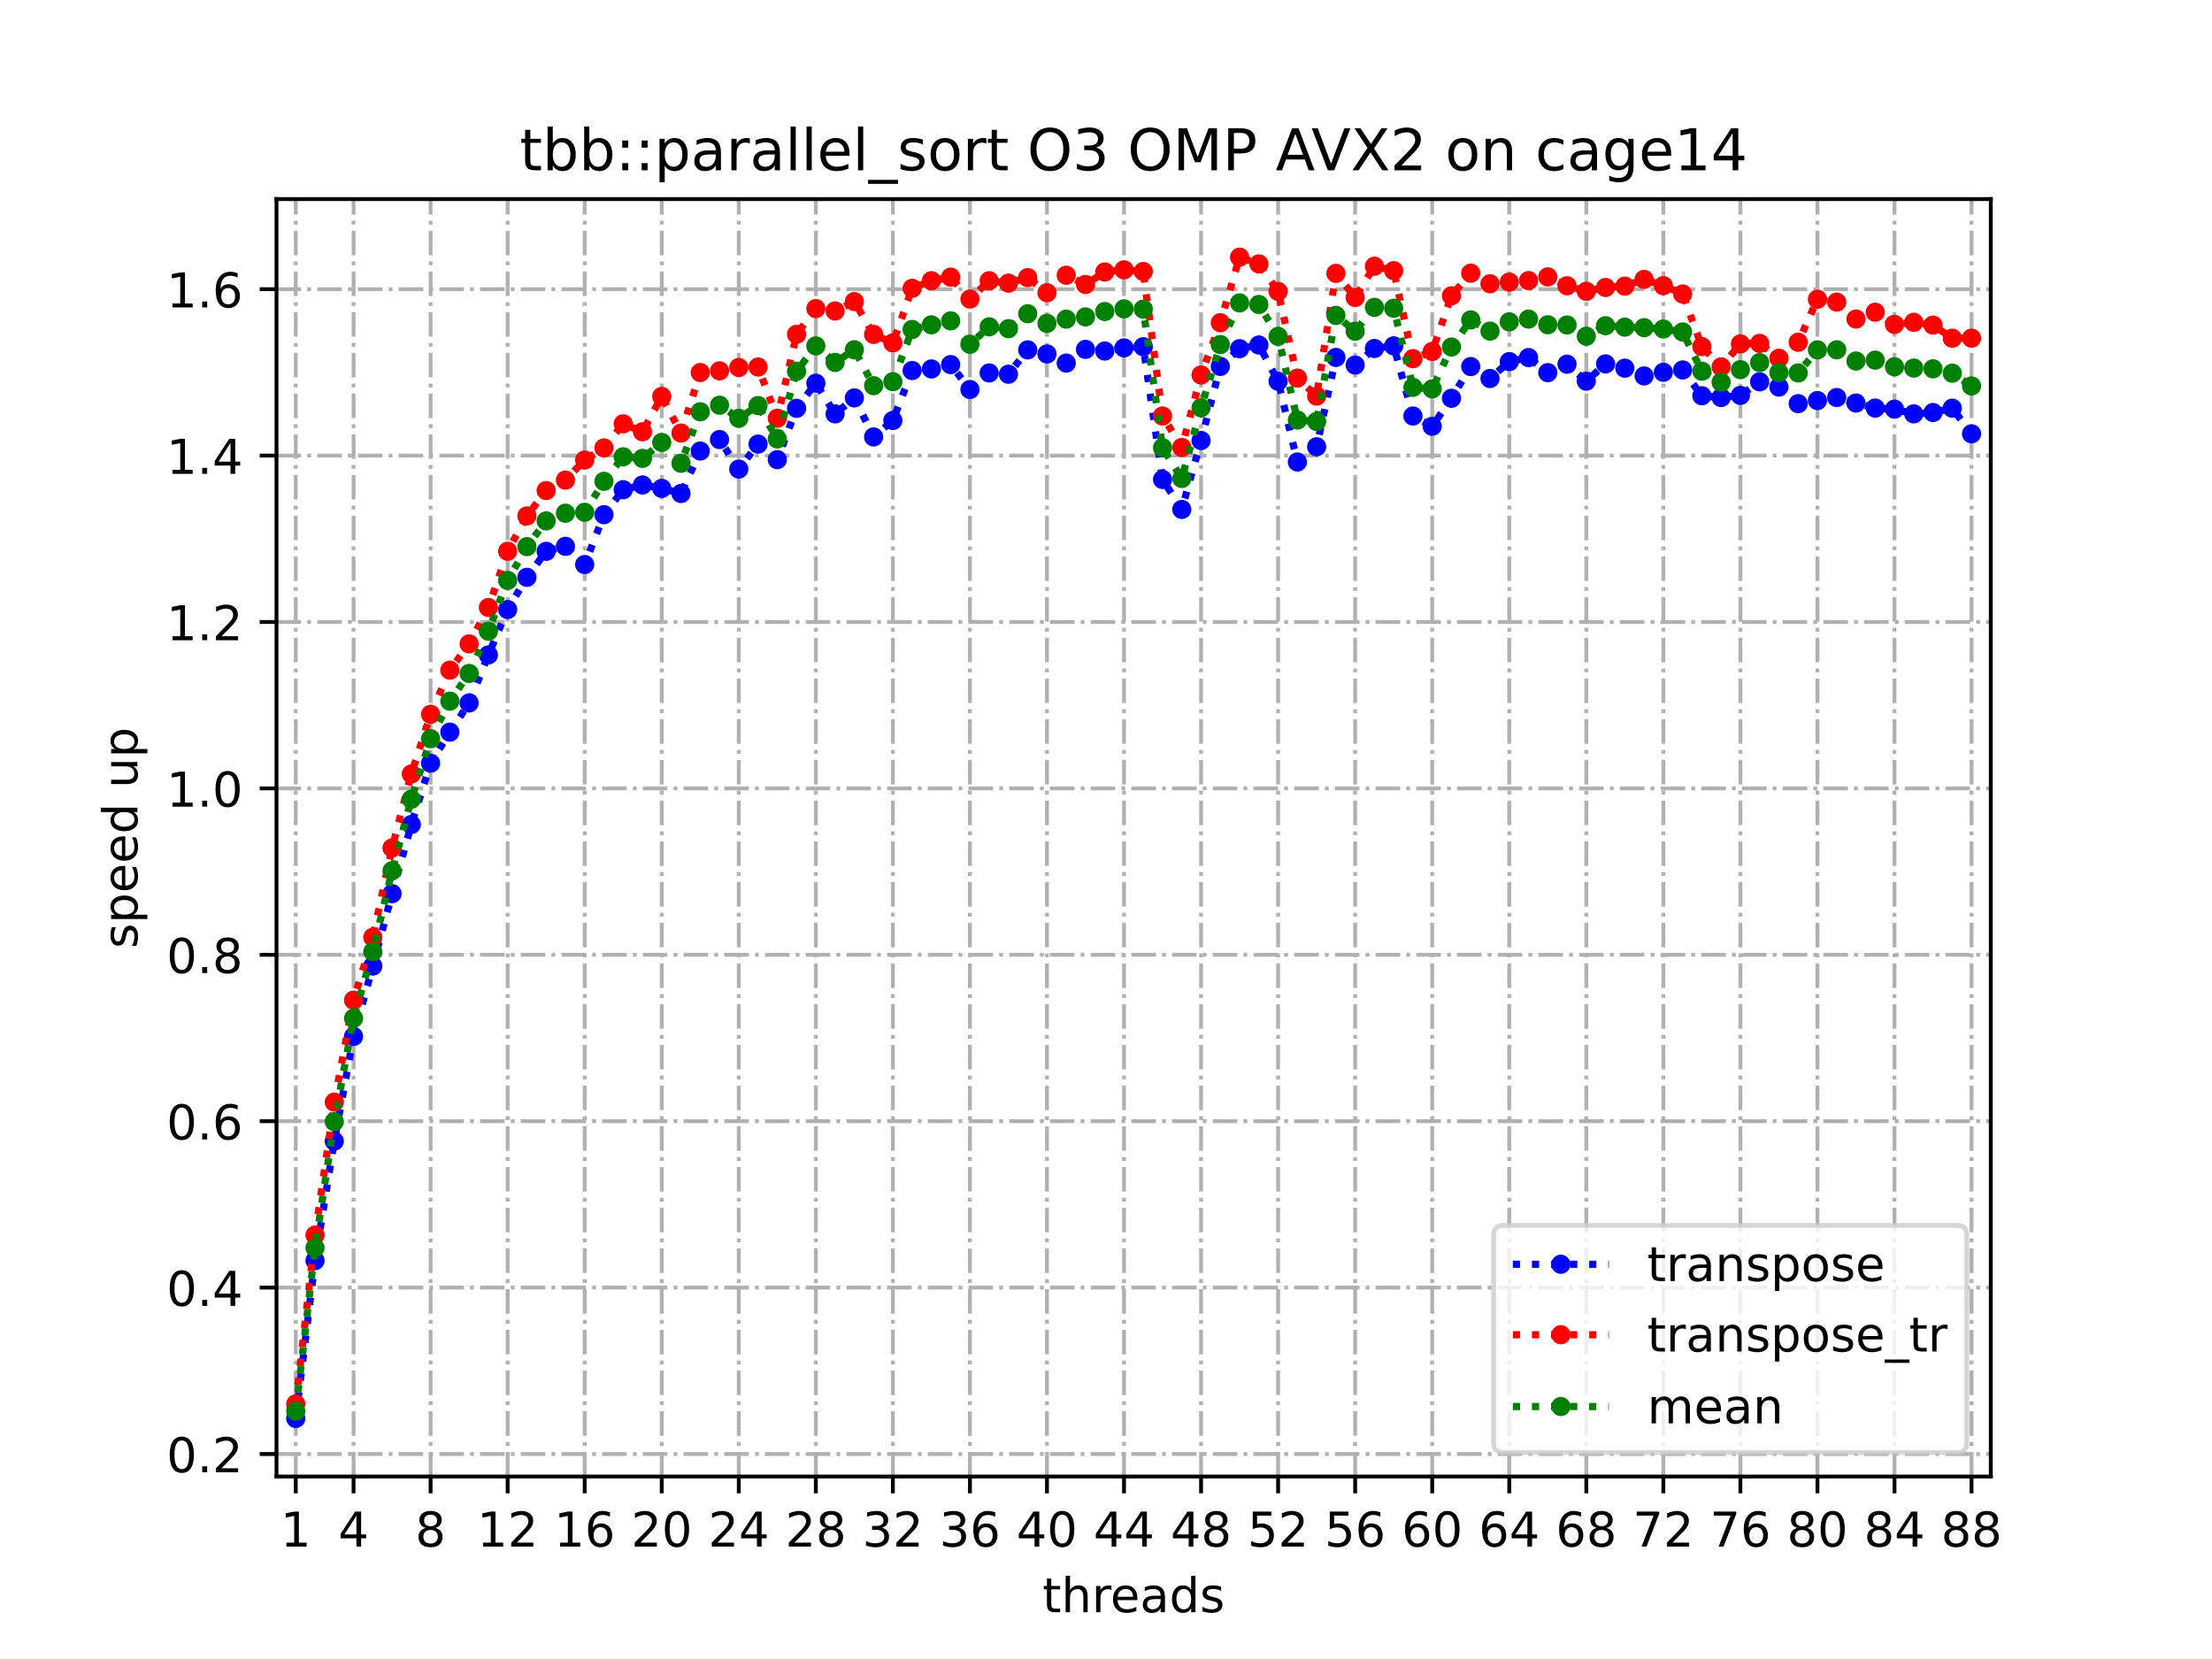 <?xml version="1.0" encoding="utf-8" standalone="no"?>
<!DOCTYPE svg PUBLIC "-//W3C//DTD SVG 1.1//EN"
  "http://www.w3.org/Graphics/SVG/1.1/DTD/svg11.dtd">
<!-- Created with matplotlib (https://matplotlib.org/) -->
<svg height="345.6pt" version="1.1" viewBox="0 0 460.8 345.6" width="460.8pt" xmlns="http://www.w3.org/2000/svg" xmlns:xlink="http://www.w3.org/1999/xlink">
 <defs>
  <style type="text/css">
*{stroke-linecap:butt;stroke-linejoin:round;}
  </style>
 </defs>
 <g id="figure_1">
  <g id="patch_1">
   <path d="M 0 345.6 
L 460.8 345.6 
L 460.8 0 
L 0 0 
z
" style="fill:#ffffff;"/>
  </g>
  <g id="axes_1">
   <g id="patch_2">
    <path d="M 57.6 307.584 
L 414.72 307.584 
L 414.72 41.472 
L 57.6 41.472 
z
" style="fill:#ffffff;"/>
   </g>
   <g id="matplotlib.axis_1">
    <g id="xtick_1">
     <g id="line2d_1">
      <path clip-path="url(#p30acd4172b)" d="M 61.613 307.584 
L 61.613 41.472 
" style="fill:none;stroke:#b0b0b0;stroke-dasharray:5.12,1.28,0.8,1.28;stroke-dashoffset:0;stroke-width:0.8;"/>
     </g>
     <g id="line2d_2">
      <defs>
       <path d="M 0 0 
L 0 3.5 
" id="m77a9fd45cf" style="stroke:#000000;stroke-width:0.8;"/>
      </defs>
      <g>
       <use style="stroke:#000000;stroke-width:0.8;" x="61.613" xlink:href="#m77a9fd45cf" y="307.584"/>
      </g>
     </g>
     <g id="text_1">
      <!-- 1 -->
      <defs>
       <path d="M 12.406 8.297 
L 28.516 8.297 
L 28.516 63.922 
L 10.984 60.406 
L 10.984 69.391 
L 28.422 72.906 
L 38.281 72.906 
L 38.281 8.297 
L 54.391 8.297 
L 54.391 0 
L 12.406 0 
z
" id="DejaVuSans-49"/>
      </defs>
      <g transform="translate(58.431 322.182)scale(0.1 -0.1)">
       <use xlink:href="#DejaVuSans-49"/>
      </g>
     </g>
    </g>
    <g id="xtick_2">
     <g id="line2d_3">
      <path clip-path="url(#p30acd4172b)" d="M 73.65 307.584 
L 73.65 41.472 
" style="fill:none;stroke:#b0b0b0;stroke-dasharray:5.12,1.28,0.8,1.28;stroke-dashoffset:0;stroke-width:0.8;"/>
     </g>
     <g id="line2d_4">
      <g>
       <use style="stroke:#000000;stroke-width:0.8;" x="73.65" xlink:href="#m77a9fd45cf" y="307.584"/>
      </g>
     </g>
     <g id="text_2">
      <!-- 4 -->
      <defs>
       <path d="M 37.797 64.312 
L 12.891 25.391 
L 37.797 25.391 
z
M 35.203 72.906 
L 47.609 72.906 
L 47.609 25.391 
L 58.016 25.391 
L 58.016 17.188 
L 47.609 17.188 
L 47.609 0 
L 37.797 0 
L 37.797 17.188 
L 4.891 17.188 
L 4.891 26.703 
z
" id="DejaVuSans-52"/>
      </defs>
      <g transform="translate(70.469 322.182)scale(0.1 -0.1)">
       <use xlink:href="#DejaVuSans-52"/>
      </g>
     </g>
    </g>
    <g id="xtick_3">
     <g id="line2d_5">
      <path clip-path="url(#p30acd4172b)" d="M 89.701 307.584 
L 89.701 41.472 
" style="fill:none;stroke:#b0b0b0;stroke-dasharray:5.12,1.28,0.8,1.28;stroke-dashoffset:0;stroke-width:0.8;"/>
     </g>
     <g id="line2d_6">
      <g>
       <use style="stroke:#000000;stroke-width:0.8;" x="89.701" xlink:href="#m77a9fd45cf" y="307.584"/>
      </g>
     </g>
     <g id="text_3">
      <!-- 8 -->
      <defs>
       <path d="M 31.781 34.625 
Q 24.75 34.625 20.719 30.859 
Q 16.703 27.094 16.703 20.516 
Q 16.703 13.922 20.719 10.156 
Q 24.75 6.391 31.781 6.391 
Q 38.812 6.391 42.859 10.172 
Q 46.922 13.969 46.922 20.516 
Q 46.922 27.094 42.891 30.859 
Q 38.875 34.625 31.781 34.625 
z
M 21.922 38.812 
Q 15.578 40.375 12.031 44.719 
Q 8.5 49.078 8.5 55.328 
Q 8.5 64.062 14.719 69.141 
Q 20.953 74.219 31.781 74.219 
Q 42.672 74.219 48.875 69.141 
Q 55.078 64.062 55.078 55.328 
Q 55.078 49.078 51.531 44.719 
Q 48 40.375 41.703 38.812 
Q 48.828 37.156 52.797 32.312 
Q 56.781 27.484 56.781 20.516 
Q 56.781 9.906 50.312 4.234 
Q 43.844 -1.422 31.781 -1.422 
Q 19.734 -1.422 13.25 4.234 
Q 6.781 9.906 6.781 20.516 
Q 6.781 27.484 10.781 32.312 
Q 14.797 37.156 21.922 38.812 
z
M 18.312 54.391 
Q 18.312 48.734 21.844 45.562 
Q 25.391 42.391 31.781 42.391 
Q 38.141 42.391 41.719 45.562 
Q 45.312 48.734 45.312 54.391 
Q 45.312 60.062 41.719 63.234 
Q 38.141 66.406 31.781 66.406 
Q 25.391 66.406 21.844 63.234 
Q 18.312 60.062 18.312 54.391 
z
" id="DejaVuSans-56"/>
      </defs>
      <g transform="translate(86.519 322.182)scale(0.1 -0.1)">
       <use xlink:href="#DejaVuSans-56"/>
      </g>
     </g>
    </g>
    <g id="xtick_4">
     <g id="line2d_7">
      <path clip-path="url(#p30acd4172b)" d="M 105.751 307.584 
L 105.751 41.472 
" style="fill:none;stroke:#b0b0b0;stroke-dasharray:5.12,1.28,0.8,1.28;stroke-dashoffset:0;stroke-width:0.8;"/>
     </g>
     <g id="line2d_8">
      <g>
       <use style="stroke:#000000;stroke-width:0.8;" x="105.751" xlink:href="#m77a9fd45cf" y="307.584"/>
      </g>
     </g>
     <g id="text_4">
      <!-- 12 -->
      <defs>
       <path d="M 19.188 8.297 
L 53.609 8.297 
L 53.609 0 
L 7.328 0 
L 7.328 8.297 
Q 12.938 14.109 22.625 23.891 
Q 32.328 33.688 34.812 36.531 
Q 39.547 41.844 41.422 45.531 
Q 43.312 49.219 43.312 52.781 
Q 43.312 58.594 39.234 62.25 
Q 35.156 65.922 28.609 65.922 
Q 23.969 65.922 18.812 64.312 
Q 13.672 62.703 7.812 59.422 
L 7.812 69.391 
Q 13.766 71.781 18.938 73 
Q 24.125 74.219 28.422 74.219 
Q 39.75 74.219 46.484 68.547 
Q 53.219 62.891 53.219 53.422 
Q 53.219 48.922 51.531 44.891 
Q 49.859 40.875 45.406 35.406 
Q 44.188 33.984 37.641 27.219 
Q 31.109 20.453 19.188 8.297 
z
" id="DejaVuSans-50"/>
      </defs>
      <g transform="translate(99.389 322.182)scale(0.1 -0.1)">
       <use xlink:href="#DejaVuSans-49"/>
       <use x="63.623" xlink:href="#DejaVuSans-50"/>
      </g>
     </g>
    </g>
    <g id="xtick_5">
     <g id="line2d_9">
      <path clip-path="url(#p30acd4172b)" d="M 121.801 307.584 
L 121.801 41.472 
" style="fill:none;stroke:#b0b0b0;stroke-dasharray:5.12,1.28,0.8,1.28;stroke-dashoffset:0;stroke-width:0.8;"/>
     </g>
     <g id="line2d_10">
      <g>
       <use style="stroke:#000000;stroke-width:0.8;" x="121.801" xlink:href="#m77a9fd45cf" y="307.584"/>
      </g>
     </g>
     <g id="text_5">
      <!-- 16 -->
      <defs>
       <path d="M 33.016 40.375 
Q 26.375 40.375 22.484 35.828 
Q 18.609 31.297 18.609 23.391 
Q 18.609 15.531 22.484 10.953 
Q 26.375 6.391 33.016 6.391 
Q 39.656 6.391 43.531 10.953 
Q 47.406 15.531 47.406 23.391 
Q 47.406 31.297 43.531 35.828 
Q 39.656 40.375 33.016 40.375 
z
M 52.594 71.297 
L 52.594 62.312 
Q 48.875 64.062 45.094 64.984 
Q 41.312 65.922 37.594 65.922 
Q 27.828 65.922 22.672 59.328 
Q 17.531 52.734 16.797 39.406 
Q 19.672 43.656 24.016 45.922 
Q 28.375 48.188 33.594 48.188 
Q 44.578 48.188 50.953 41.516 
Q 57.328 34.859 57.328 23.391 
Q 57.328 12.156 50.688 5.359 
Q 44.047 -1.422 33.016 -1.422 
Q 20.359 -1.422 13.672 8.266 
Q 6.984 17.969 6.984 36.375 
Q 6.984 53.656 15.188 63.938 
Q 23.391 74.219 37.203 74.219 
Q 40.922 74.219 44.703 73.484 
Q 48.484 72.75 52.594 71.297 
z
" id="DejaVuSans-54"/>
      </defs>
      <g transform="translate(115.439 322.182)scale(0.1 -0.1)">
       <use xlink:href="#DejaVuSans-49"/>
       <use x="63.623" xlink:href="#DejaVuSans-54"/>
      </g>
     </g>
    </g>
    <g id="xtick_6">
     <g id="line2d_11">
      <path clip-path="url(#p30acd4172b)" d="M 137.852 307.584 
L 137.852 41.472 
" style="fill:none;stroke:#b0b0b0;stroke-dasharray:5.12,1.28,0.8,1.28;stroke-dashoffset:0;stroke-width:0.8;"/>
     </g>
     <g id="line2d_12">
      <g>
       <use style="stroke:#000000;stroke-width:0.8;" x="137.852" xlink:href="#m77a9fd45cf" y="307.584"/>
      </g>
     </g>
     <g id="text_6">
      <!-- 20 -->
      <defs>
       <path d="M 31.781 66.406 
Q 24.172 66.406 20.328 58.906 
Q 16.5 51.422 16.5 36.375 
Q 16.5 21.391 20.328 13.891 
Q 24.172 6.391 31.781 6.391 
Q 39.453 6.391 43.281 13.891 
Q 47.125 21.391 47.125 36.375 
Q 47.125 51.422 43.281 58.906 
Q 39.453 66.406 31.781 66.406 
z
M 31.781 74.219 
Q 44.047 74.219 50.516 64.516 
Q 56.984 54.828 56.984 36.375 
Q 56.984 17.969 50.516 8.266 
Q 44.047 -1.422 31.781 -1.422 
Q 19.531 -1.422 13.062 8.266 
Q 6.594 17.969 6.594 36.375 
Q 6.594 54.828 13.062 64.516 
Q 19.531 74.219 31.781 74.219 
z
" id="DejaVuSans-48"/>
      </defs>
      <g transform="translate(131.489 322.182)scale(0.1 -0.1)">
       <use xlink:href="#DejaVuSans-50"/>
       <use x="63.623" xlink:href="#DejaVuSans-48"/>
      </g>
     </g>
    </g>
    <g id="xtick_7">
     <g id="line2d_13">
      <path clip-path="url(#p30acd4172b)" d="M 153.902 307.584 
L 153.902 41.472 
" style="fill:none;stroke:#b0b0b0;stroke-dasharray:5.12,1.28,0.8,1.28;stroke-dashoffset:0;stroke-width:0.8;"/>
     </g>
     <g id="line2d_14">
      <g>
       <use style="stroke:#000000;stroke-width:0.8;" x="153.902" xlink:href="#m77a9fd45cf" y="307.584"/>
      </g>
     </g>
     <g id="text_7">
      <!-- 24 -->
      <g transform="translate(147.54 322.182)scale(0.1 -0.1)">
       <use xlink:href="#DejaVuSans-50"/>
       <use x="63.623" xlink:href="#DejaVuSans-52"/>
      </g>
     </g>
    </g>
    <g id="xtick_8">
     <g id="line2d_15">
      <path clip-path="url(#p30acd4172b)" d="M 169.952 307.584 
L 169.952 41.472 
" style="fill:none;stroke:#b0b0b0;stroke-dasharray:5.12,1.28,0.8,1.28;stroke-dashoffset:0;stroke-width:0.8;"/>
     </g>
     <g id="line2d_16">
      <g>
       <use style="stroke:#000000;stroke-width:0.8;" x="169.952" xlink:href="#m77a9fd45cf" y="307.584"/>
      </g>
     </g>
     <g id="text_8">
      <!-- 28 -->
      <g transform="translate(163.59 322.182)scale(0.1 -0.1)">
       <use xlink:href="#DejaVuSans-50"/>
       <use x="63.623" xlink:href="#DejaVuSans-56"/>
      </g>
     </g>
    </g>
    <g id="xtick_9">
     <g id="line2d_17">
      <path clip-path="url(#p30acd4172b)" d="M 186.003 307.584 
L 186.003 41.472 
" style="fill:none;stroke:#b0b0b0;stroke-dasharray:5.12,1.28,0.8,1.28;stroke-dashoffset:0;stroke-width:0.8;"/>
     </g>
     <g id="line2d_18">
      <g>
       <use style="stroke:#000000;stroke-width:0.8;" x="186.003" xlink:href="#m77a9fd45cf" y="307.584"/>
      </g>
     </g>
     <g id="text_9">
      <!-- 32 -->
      <defs>
       <path d="M 40.578 39.312 
Q 47.656 37.797 51.625 33 
Q 55.609 28.219 55.609 21.188 
Q 55.609 10.406 48.188 4.484 
Q 40.766 -1.422 27.094 -1.422 
Q 22.516 -1.422 17.656 -0.516 
Q 12.797 0.391 7.625 2.203 
L 7.625 11.719 
Q 11.719 9.328 16.594 8.109 
Q 21.484 6.891 26.812 6.891 
Q 36.078 6.891 40.938 10.547 
Q 45.797 14.203 45.797 21.188 
Q 45.797 27.641 41.281 31.266 
Q 36.766 34.906 28.719 34.906 
L 20.219 34.906 
L 20.219 43.016 
L 29.109 43.016 
Q 36.375 43.016 40.234 45.922 
Q 44.094 48.828 44.094 54.297 
Q 44.094 59.906 40.109 62.906 
Q 36.141 65.922 28.719 65.922 
Q 24.656 65.922 20.016 65.031 
Q 15.375 64.156 9.812 62.312 
L 9.812 71.094 
Q 15.438 72.656 20.344 73.438 
Q 25.25 74.219 29.594 74.219 
Q 40.828 74.219 47.359 69.109 
Q 53.906 64.016 53.906 55.328 
Q 53.906 49.266 50.438 45.094 
Q 46.969 40.922 40.578 39.312 
z
" id="DejaVuSans-51"/>
      </defs>
      <g transform="translate(179.64 322.182)scale(0.1 -0.1)">
       <use xlink:href="#DejaVuSans-51"/>
       <use x="63.623" xlink:href="#DejaVuSans-50"/>
      </g>
     </g>
    </g>
    <g id="xtick_10">
     <g id="line2d_19">
      <path clip-path="url(#p30acd4172b)" d="M 202.053 307.584 
L 202.053 41.472 
" style="fill:none;stroke:#b0b0b0;stroke-dasharray:5.12,1.28,0.8,1.28;stroke-dashoffset:0;stroke-width:0.8;"/>
     </g>
     <g id="line2d_20">
      <g>
       <use style="stroke:#000000;stroke-width:0.8;" x="202.053" xlink:href="#m77a9fd45cf" y="307.584"/>
      </g>
     </g>
     <g id="text_10">
      <!-- 36 -->
      <g transform="translate(195.691 322.182)scale(0.1 -0.1)">
       <use xlink:href="#DejaVuSans-51"/>
       <use x="63.623" xlink:href="#DejaVuSans-54"/>
      </g>
     </g>
    </g>
    <g id="xtick_11">
     <g id="line2d_21">
      <path clip-path="url(#p30acd4172b)" d="M 218.103 307.584 
L 218.103 41.472 
" style="fill:none;stroke:#b0b0b0;stroke-dasharray:5.12,1.28,0.8,1.28;stroke-dashoffset:0;stroke-width:0.8;"/>
     </g>
     <g id="line2d_22">
      <g>
       <use style="stroke:#000000;stroke-width:0.8;" x="218.103" xlink:href="#m77a9fd45cf" y="307.584"/>
      </g>
     </g>
     <g id="text_11">
      <!-- 40 -->
      <g transform="translate(211.741 322.182)scale(0.1 -0.1)">
       <use xlink:href="#DejaVuSans-52"/>
       <use x="63.623" xlink:href="#DejaVuSans-48"/>
      </g>
     </g>
    </g>
    <g id="xtick_12">
     <g id="line2d_23">
      <path clip-path="url(#p30acd4172b)" d="M 234.154 307.584 
L 234.154 41.472 
" style="fill:none;stroke:#b0b0b0;stroke-dasharray:5.12,1.28,0.8,1.28;stroke-dashoffset:0;stroke-width:0.8;"/>
     </g>
     <g id="line2d_24">
      <g>
       <use style="stroke:#000000;stroke-width:0.8;" x="234.154" xlink:href="#m77a9fd45cf" y="307.584"/>
      </g>
     </g>
     <g id="text_12">
      <!-- 44 -->
      <g transform="translate(227.791 322.182)scale(0.1 -0.1)">
       <use xlink:href="#DejaVuSans-52"/>
       <use x="63.623" xlink:href="#DejaVuSans-52"/>
      </g>
     </g>
    </g>
    <g id="xtick_13">
     <g id="line2d_25">
      <path clip-path="url(#p30acd4172b)" d="M 250.204 307.584 
L 250.204 41.472 
" style="fill:none;stroke:#b0b0b0;stroke-dasharray:5.12,1.28,0.8,1.28;stroke-dashoffset:0;stroke-width:0.8;"/>
     </g>
     <g id="line2d_26">
      <g>
       <use style="stroke:#000000;stroke-width:0.8;" x="250.204" xlink:href="#m77a9fd45cf" y="307.584"/>
      </g>
     </g>
     <g id="text_13">
      <!-- 48 -->
      <g transform="translate(243.842 322.182)scale(0.1 -0.1)">
       <use xlink:href="#DejaVuSans-52"/>
       <use x="63.623" xlink:href="#DejaVuSans-56"/>
      </g>
     </g>
    </g>
    <g id="xtick_14">
     <g id="line2d_27">
      <path clip-path="url(#p30acd4172b)" d="M 266.254 307.584 
L 266.254 41.472 
" style="fill:none;stroke:#b0b0b0;stroke-dasharray:5.12,1.28,0.8,1.28;stroke-dashoffset:0;stroke-width:0.8;"/>
     </g>
     <g id="line2d_28">
      <g>
       <use style="stroke:#000000;stroke-width:0.8;" x="266.254" xlink:href="#m77a9fd45cf" y="307.584"/>
      </g>
     </g>
     <g id="text_14">
      <!-- 52 -->
      <defs>
       <path d="M 10.797 72.906 
L 49.516 72.906 
L 49.516 64.594 
L 19.828 64.594 
L 19.828 46.734 
Q 21.969 47.469 24.109 47.828 
Q 26.266 48.188 28.422 48.188 
Q 40.625 48.188 47.75 41.5 
Q 54.891 34.812 54.891 23.391 
Q 54.891 11.625 47.562 5.094 
Q 40.234 -1.422 26.906 -1.422 
Q 22.312 -1.422 17.547 -0.641 
Q 12.797 0.141 7.719 1.703 
L 7.719 11.625 
Q 12.109 9.234 16.797 8.062 
Q 21.484 6.891 26.703 6.891 
Q 35.156 6.891 40.078 11.328 
Q 45.016 15.766 45.016 23.391 
Q 45.016 31 40.078 35.438 
Q 35.156 39.891 26.703 39.891 
Q 22.75 39.891 18.812 39.016 
Q 14.891 38.141 10.797 36.281 
z
" id="DejaVuSans-53"/>
      </defs>
      <g transform="translate(259.892 322.182)scale(0.1 -0.1)">
       <use xlink:href="#DejaVuSans-53"/>
       <use x="63.623" xlink:href="#DejaVuSans-50"/>
      </g>
     </g>
    </g>
    <g id="xtick_15">
     <g id="line2d_29">
      <path clip-path="url(#p30acd4172b)" d="M 282.305 307.584 
L 282.305 41.472 
" style="fill:none;stroke:#b0b0b0;stroke-dasharray:5.12,1.28,0.8,1.28;stroke-dashoffset:0;stroke-width:0.8;"/>
     </g>
     <g id="line2d_30">
      <g>
       <use style="stroke:#000000;stroke-width:0.8;" x="282.305" xlink:href="#m77a9fd45cf" y="307.584"/>
      </g>
     </g>
     <g id="text_15">
      <!-- 56 -->
      <g transform="translate(275.942 322.182)scale(0.1 -0.1)">
       <use xlink:href="#DejaVuSans-53"/>
       <use x="63.623" xlink:href="#DejaVuSans-54"/>
      </g>
     </g>
    </g>
    <g id="xtick_16">
     <g id="line2d_31">
      <path clip-path="url(#p30acd4172b)" d="M 298.355 307.584 
L 298.355 41.472 
" style="fill:none;stroke:#b0b0b0;stroke-dasharray:5.12,1.28,0.8,1.28;stroke-dashoffset:0;stroke-width:0.8;"/>
     </g>
     <g id="line2d_32">
      <g>
       <use style="stroke:#000000;stroke-width:0.8;" x="298.355" xlink:href="#m77a9fd45cf" y="307.584"/>
      </g>
     </g>
     <g id="text_16">
      <!-- 60 -->
      <g transform="translate(291.993 322.182)scale(0.1 -0.1)">
       <use xlink:href="#DejaVuSans-54"/>
       <use x="63.623" xlink:href="#DejaVuSans-48"/>
      </g>
     </g>
    </g>
    <g id="xtick_17">
     <g id="line2d_33">
      <path clip-path="url(#p30acd4172b)" d="M 314.405 307.584 
L 314.405 41.472 
" style="fill:none;stroke:#b0b0b0;stroke-dasharray:5.12,1.28,0.8,1.28;stroke-dashoffset:0;stroke-width:0.8;"/>
     </g>
     <g id="line2d_34">
      <g>
       <use style="stroke:#000000;stroke-width:0.8;" x="314.405" xlink:href="#m77a9fd45cf" y="307.584"/>
      </g>
     </g>
     <g id="text_17">
      <!-- 64 -->
      <g transform="translate(308.043 322.182)scale(0.1 -0.1)">
       <use xlink:href="#DejaVuSans-54"/>
       <use x="63.623" xlink:href="#DejaVuSans-52"/>
      </g>
     </g>
    </g>
    <g id="xtick_18">
     <g id="line2d_35">
      <path clip-path="url(#p30acd4172b)" d="M 330.456 307.584 
L 330.456 41.472 
" style="fill:none;stroke:#b0b0b0;stroke-dasharray:5.12,1.28,0.8,1.28;stroke-dashoffset:0;stroke-width:0.8;"/>
     </g>
     <g id="line2d_36">
      <g>
       <use style="stroke:#000000;stroke-width:0.8;" x="330.456" xlink:href="#m77a9fd45cf" y="307.584"/>
      </g>
     </g>
     <g id="text_18">
      <!-- 68 -->
      <g transform="translate(324.093 322.182)scale(0.1 -0.1)">
       <use xlink:href="#DejaVuSans-54"/>
       <use x="63.623" xlink:href="#DejaVuSans-56"/>
      </g>
     </g>
    </g>
    <g id="xtick_19">
     <g id="line2d_37">
      <path clip-path="url(#p30acd4172b)" d="M 346.506 307.584 
L 346.506 41.472 
" style="fill:none;stroke:#b0b0b0;stroke-dasharray:5.12,1.28,0.8,1.28;stroke-dashoffset:0;stroke-width:0.8;"/>
     </g>
     <g id="line2d_38">
      <g>
       <use style="stroke:#000000;stroke-width:0.8;" x="346.506" xlink:href="#m77a9fd45cf" y="307.584"/>
      </g>
     </g>
     <g id="text_19">
      <!-- 72 -->
      <defs>
       <path d="M 8.203 72.906 
L 55.078 72.906 
L 55.078 68.703 
L 28.609 0 
L 18.312 0 
L 43.219 64.594 
L 8.203 64.594 
z
" id="DejaVuSans-55"/>
      </defs>
      <g transform="translate(340.144 322.182)scale(0.1 -0.1)">
       <use xlink:href="#DejaVuSans-55"/>
       <use x="63.623" xlink:href="#DejaVuSans-50"/>
      </g>
     </g>
    </g>
    <g id="xtick_20">
     <g id="line2d_39">
      <path clip-path="url(#p30acd4172b)" d="M 362.556 307.584 
L 362.556 41.472 
" style="fill:none;stroke:#b0b0b0;stroke-dasharray:5.12,1.28,0.8,1.28;stroke-dashoffset:0;stroke-width:0.8;"/>
     </g>
     <g id="line2d_40">
      <g>
       <use style="stroke:#000000;stroke-width:0.8;" x="362.556" xlink:href="#m77a9fd45cf" y="307.584"/>
      </g>
     </g>
     <g id="text_20">
      <!-- 76 -->
      <g transform="translate(356.194 322.182)scale(0.1 -0.1)">
       <use xlink:href="#DejaVuSans-55"/>
       <use x="63.623" xlink:href="#DejaVuSans-54"/>
      </g>
     </g>
    </g>
    <g id="xtick_21">
     <g id="line2d_41">
      <path clip-path="url(#p30acd4172b)" d="M 378.607 307.584 
L 378.607 41.472 
" style="fill:none;stroke:#b0b0b0;stroke-dasharray:5.12,1.28,0.8,1.28;stroke-dashoffset:0;stroke-width:0.8;"/>
     </g>
     <g id="line2d_42">
      <g>
       <use style="stroke:#000000;stroke-width:0.8;" x="378.607" xlink:href="#m77a9fd45cf" y="307.584"/>
      </g>
     </g>
     <g id="text_21">
      <!-- 80 -->
      <g transform="translate(372.244 322.182)scale(0.1 -0.1)">
       <use xlink:href="#DejaVuSans-56"/>
       <use x="63.623" xlink:href="#DejaVuSans-48"/>
      </g>
     </g>
    </g>
    <g id="xtick_22">
     <g id="line2d_43">
      <path clip-path="url(#p30acd4172b)" d="M 394.657 307.584 
L 394.657 41.472 
" style="fill:none;stroke:#b0b0b0;stroke-dasharray:5.12,1.28,0.8,1.28;stroke-dashoffset:0;stroke-width:0.8;"/>
     </g>
     <g id="line2d_44">
      <g>
       <use style="stroke:#000000;stroke-width:0.8;" x="394.657" xlink:href="#m77a9fd45cf" y="307.584"/>
      </g>
     </g>
     <g id="text_22">
      <!-- 84 -->
      <g transform="translate(388.295 322.182)scale(0.1 -0.1)">
       <use xlink:href="#DejaVuSans-56"/>
       <use x="63.623" xlink:href="#DejaVuSans-52"/>
      </g>
     </g>
    </g>
    <g id="xtick_23">
     <g id="line2d_45">
      <path clip-path="url(#p30acd4172b)" d="M 410.707 307.584 
L 410.707 41.472 
" style="fill:none;stroke:#b0b0b0;stroke-dasharray:5.12,1.28,0.8,1.28;stroke-dashoffset:0;stroke-width:0.8;"/>
     </g>
     <g id="line2d_46">
      <g>
       <use style="stroke:#000000;stroke-width:0.8;" x="410.707" xlink:href="#m77a9fd45cf" y="307.584"/>
      </g>
     </g>
     <g id="text_23">
      <!-- 88 -->
      <g transform="translate(404.345 322.182)scale(0.1 -0.1)">
       <use xlink:href="#DejaVuSans-56"/>
       <use x="63.623" xlink:href="#DejaVuSans-56"/>
      </g>
     </g>
    </g>
    <g id="text_24">
     <!-- threads -->
     <defs>
      <path d="M 18.312 70.219 
L 18.312 54.688 
L 36.812 54.688 
L 36.812 47.703 
L 18.312 47.703 
L 18.312 18.016 
Q 18.312 11.328 20.141 9.422 
Q 21.969 7.516 27.594 7.516 
L 36.812 7.516 
L 36.812 0 
L 27.594 0 
Q 17.188 0 13.234 3.875 
Q 9.281 7.766 9.281 18.016 
L 9.281 47.703 
L 2.688 47.703 
L 2.688 54.688 
L 9.281 54.688 
L 9.281 70.219 
z
" id="DejaVuSans-116"/>
      <path d="M 54.891 33.016 
L 54.891 0 
L 45.906 0 
L 45.906 32.719 
Q 45.906 40.484 42.875 44.328 
Q 39.844 48.188 33.797 48.188 
Q 26.516 48.188 22.312 43.547 
Q 18.109 38.922 18.109 30.906 
L 18.109 0 
L 9.078 0 
L 9.078 75.984 
L 18.109 75.984 
L 18.109 46.188 
Q 21.344 51.125 25.703 53.562 
Q 30.078 56 35.797 56 
Q 45.219 56 50.047 50.172 
Q 54.891 44.344 54.891 33.016 
z
" id="DejaVuSans-104"/>
      <path d="M 41.109 46.297 
Q 39.594 47.172 37.812 47.578 
Q 36.031 48 33.891 48 
Q 26.266 48 22.188 43.047 
Q 18.109 38.094 18.109 28.812 
L 18.109 0 
L 9.078 0 
L 9.078 54.688 
L 18.109 54.688 
L 18.109 46.188 
Q 20.953 51.172 25.484 53.578 
Q 30.031 56 36.531 56 
Q 37.453 56 38.578 55.875 
Q 39.703 55.766 41.062 55.516 
z
" id="DejaVuSans-114"/>
      <path d="M 56.203 29.594 
L 56.203 25.203 
L 14.891 25.203 
Q 15.484 15.922 20.484 11.062 
Q 25.484 6.203 34.422 6.203 
Q 39.594 6.203 44.453 7.469 
Q 49.312 8.734 54.109 11.281 
L 54.109 2.781 
Q 49.266 0.734 44.188 -0.344 
Q 39.109 -1.422 33.891 -1.422 
Q 20.797 -1.422 13.156 6.188 
Q 5.516 13.812 5.516 26.812 
Q 5.516 40.234 12.766 48.109 
Q 20.016 56 32.328 56 
Q 43.359 56 49.781 48.891 
Q 56.203 41.797 56.203 29.594 
z
M 47.219 32.234 
Q 47.125 39.594 43.094 43.984 
Q 39.062 48.391 32.422 48.391 
Q 24.906 48.391 20.391 44.141 
Q 15.875 39.891 15.188 32.172 
z
" id="DejaVuSans-101"/>
      <path d="M 34.281 27.484 
Q 23.391 27.484 19.188 25 
Q 14.984 22.516 14.984 16.5 
Q 14.984 11.719 18.141 8.906 
Q 21.297 6.109 26.703 6.109 
Q 34.188 6.109 38.703 11.406 
Q 43.219 16.703 43.219 25.484 
L 43.219 27.484 
z
M 52.203 31.203 
L 52.203 0 
L 43.219 0 
L 43.219 8.297 
Q 40.141 3.328 35.547 0.953 
Q 30.953 -1.422 24.312 -1.422 
Q 15.922 -1.422 10.953 3.297 
Q 6 8.016 6 15.922 
Q 6 25.141 12.172 29.828 
Q 18.359 34.516 30.609 34.516 
L 43.219 34.516 
L 43.219 35.406 
Q 43.219 41.609 39.141 45 
Q 35.062 48.391 27.688 48.391 
Q 23 48.391 18.547 47.266 
Q 14.109 46.141 10.016 43.891 
L 10.016 52.203 
Q 14.938 54.109 19.578 55.047 
Q 24.219 56 28.609 56 
Q 40.484 56 46.344 49.844 
Q 52.203 43.703 52.203 31.203 
z
" id="DejaVuSans-97"/>
      <path d="M 45.406 46.391 
L 45.406 75.984 
L 54.391 75.984 
L 54.391 0 
L 45.406 0 
L 45.406 8.203 
Q 42.578 3.328 38.25 0.953 
Q 33.938 -1.422 27.875 -1.422 
Q 17.969 -1.422 11.734 6.484 
Q 5.516 14.406 5.516 27.297 
Q 5.516 40.188 11.734 48.094 
Q 17.969 56 27.875 56 
Q 33.938 56 38.25 53.625 
Q 42.578 51.266 45.406 46.391 
z
M 14.797 27.297 
Q 14.797 17.391 18.875 11.75 
Q 22.953 6.109 30.078 6.109 
Q 37.203 6.109 41.297 11.75 
Q 45.406 17.391 45.406 27.297 
Q 45.406 37.203 41.297 42.844 
Q 37.203 48.484 30.078 48.484 
Q 22.953 48.484 18.875 42.844 
Q 14.797 37.203 14.797 27.297 
z
" id="DejaVuSans-100"/>
      <path d="M 44.281 53.078 
L 44.281 44.578 
Q 40.484 46.531 36.375 47.5 
Q 32.281 48.484 27.875 48.484 
Q 21.188 48.484 17.844 46.438 
Q 14.5 44.391 14.5 40.281 
Q 14.5 37.156 16.891 35.375 
Q 19.281 33.594 26.516 31.984 
L 29.594 31.297 
Q 39.156 29.25 43.188 25.516 
Q 47.219 21.781 47.219 15.094 
Q 47.219 7.469 41.188 3.016 
Q 35.156 -1.422 24.609 -1.422 
Q 20.219 -1.422 15.453 -0.562 
Q 10.688 0.297 5.422 2 
L 5.422 11.281 
Q 10.406 8.688 15.234 7.391 
Q 20.062 6.109 24.812 6.109 
Q 31.156 6.109 34.562 8.281 
Q 37.984 10.453 37.984 14.406 
Q 37.984 18.062 35.516 20.016 
Q 33.062 21.969 24.703 23.781 
L 21.578 24.516 
Q 13.234 26.266 9.516 29.906 
Q 5.812 33.547 5.812 39.891 
Q 5.812 47.609 11.281 51.797 
Q 16.75 56 26.812 56 
Q 31.781 56 36.172 55.266 
Q 40.578 54.547 44.281 53.078 
z
" id="DejaVuSans-115"/>
     </defs>
     <g transform="translate(217.169 335.861)scale(0.1 -0.1)">
      <use xlink:href="#DejaVuSans-116"/>
      <use x="39.209" xlink:href="#DejaVuSans-104"/>
      <use x="102.588" xlink:href="#DejaVuSans-114"/>
      <use x="141.451" xlink:href="#DejaVuSans-101"/>
      <use x="202.975" xlink:href="#DejaVuSans-97"/>
      <use x="264.254" xlink:href="#DejaVuSans-100"/>
      <use x="327.73" xlink:href="#DejaVuSans-115"/>
     </g>
    </g>
   </g>
   <g id="matplotlib.axis_2">
    <g id="ytick_1">
     <g id="line2d_47">
      <path clip-path="url(#p30acd4172b)" d="M 57.6 302.898 
L 414.72 302.898 
" style="fill:none;stroke:#b0b0b0;stroke-dasharray:5.12,1.28,0.8,1.28;stroke-dashoffset:0;stroke-width:0.8;"/>
     </g>
     <g id="line2d_48">
      <defs>
       <path d="M 0 0 
L -3.5 0 
" id="ma93da3e2d4" style="stroke:#000000;stroke-width:0.8;"/>
      </defs>
      <g>
       <use style="stroke:#000000;stroke-width:0.8;" x="57.6" xlink:href="#ma93da3e2d4" y="302.898"/>
      </g>
     </g>
     <g id="text_25">
      <!-- 0.2 -->
      <defs>
       <path d="M 10.688 12.406 
L 21 12.406 
L 21 0 
L 10.688 0 
z
" id="DejaVuSans-46"/>
      </defs>
      <g transform="translate(34.697 306.697)scale(0.1 -0.1)">
       <use xlink:href="#DejaVuSans-48"/>
       <use x="63.623" xlink:href="#DejaVuSans-46"/>
       <use x="95.41" xlink:href="#DejaVuSans-50"/>
      </g>
     </g>
    </g>
    <g id="ytick_2">
     <g id="line2d_49">
      <path clip-path="url(#p30acd4172b)" d="M 57.6 268.232 
L 414.72 268.232 
" style="fill:none;stroke:#b0b0b0;stroke-dasharray:5.12,1.28,0.8,1.28;stroke-dashoffset:0;stroke-width:0.8;"/>
     </g>
     <g id="line2d_50">
      <g>
       <use style="stroke:#000000;stroke-width:0.8;" x="57.6" xlink:href="#ma93da3e2d4" y="268.232"/>
      </g>
     </g>
     <g id="text_26">
      <!-- 0.4 -->
      <g transform="translate(34.697 272.032)scale(0.1 -0.1)">
       <use xlink:href="#DejaVuSans-48"/>
       <use x="63.623" xlink:href="#DejaVuSans-46"/>
       <use x="95.41" xlink:href="#DejaVuSans-52"/>
      </g>
     </g>
    </g>
    <g id="ytick_3">
     <g id="line2d_51">
      <path clip-path="url(#p30acd4172b)" d="M 57.6 233.567 
L 414.72 233.567 
" style="fill:none;stroke:#b0b0b0;stroke-dasharray:5.12,1.28,0.8,1.28;stroke-dashoffset:0;stroke-width:0.8;"/>
     </g>
     <g id="line2d_52">
      <g>
       <use style="stroke:#000000;stroke-width:0.8;" x="57.6" xlink:href="#ma93da3e2d4" y="233.567"/>
      </g>
     </g>
     <g id="text_27">
      <!-- 0.6 -->
      <g transform="translate(34.697 237.366)scale(0.1 -0.1)">
       <use xlink:href="#DejaVuSans-48"/>
       <use x="63.623" xlink:href="#DejaVuSans-46"/>
       <use x="95.41" xlink:href="#DejaVuSans-54"/>
      </g>
     </g>
    </g>
    <g id="ytick_4">
     <g id="line2d_53">
      <path clip-path="url(#p30acd4172b)" d="M 57.6 198.901 
L 414.72 198.901 
" style="fill:none;stroke:#b0b0b0;stroke-dasharray:5.12,1.28,0.8,1.28;stroke-dashoffset:0;stroke-width:0.8;"/>
     </g>
     <g id="line2d_54">
      <g>
       <use style="stroke:#000000;stroke-width:0.8;" x="57.6" xlink:href="#ma93da3e2d4" y="198.901"/>
      </g>
     </g>
     <g id="text_28">
      <!-- 0.8 -->
      <g transform="translate(34.697 202.701)scale(0.1 -0.1)">
       <use xlink:href="#DejaVuSans-48"/>
       <use x="63.623" xlink:href="#DejaVuSans-46"/>
       <use x="95.41" xlink:href="#DejaVuSans-56"/>
      </g>
     </g>
    </g>
    <g id="ytick_5">
     <g id="line2d_55">
      <path clip-path="url(#p30acd4172b)" d="M 57.6 164.236 
L 414.72 164.236 
" style="fill:none;stroke:#b0b0b0;stroke-dasharray:5.12,1.28,0.8,1.28;stroke-dashoffset:0;stroke-width:0.8;"/>
     </g>
     <g id="line2d_56">
      <g>
       <use style="stroke:#000000;stroke-width:0.8;" x="57.6" xlink:href="#ma93da3e2d4" y="164.236"/>
      </g>
     </g>
     <g id="text_29">
      <!-- 1.0 -->
      <g transform="translate(34.697 168.035)scale(0.1 -0.1)">
       <use xlink:href="#DejaVuSans-49"/>
       <use x="63.623" xlink:href="#DejaVuSans-46"/>
       <use x="95.41" xlink:href="#DejaVuSans-48"/>
      </g>
     </g>
    </g>
    <g id="ytick_6">
     <g id="line2d_57">
      <path clip-path="url(#p30acd4172b)" d="M 57.6 129.571 
L 414.72 129.571 
" style="fill:none;stroke:#b0b0b0;stroke-dasharray:5.12,1.28,0.8,1.28;stroke-dashoffset:0;stroke-width:0.8;"/>
     </g>
     <g id="line2d_58">
      <g>
       <use style="stroke:#000000;stroke-width:0.8;" x="57.6" xlink:href="#ma93da3e2d4" y="129.571"/>
      </g>
     </g>
     <g id="text_30">
      <!-- 1.2 -->
      <g transform="translate(34.697 133.37)scale(0.1 -0.1)">
       <use xlink:href="#DejaVuSans-49"/>
       <use x="63.623" xlink:href="#DejaVuSans-46"/>
       <use x="95.41" xlink:href="#DejaVuSans-50"/>
      </g>
     </g>
    </g>
    <g id="ytick_7">
     <g id="line2d_59">
      <path clip-path="url(#p30acd4172b)" d="M 57.6 94.905 
L 414.72 94.905 
" style="fill:none;stroke:#b0b0b0;stroke-dasharray:5.12,1.28,0.8,1.28;stroke-dashoffset:0;stroke-width:0.8;"/>
     </g>
     <g id="line2d_60">
      <g>
       <use style="stroke:#000000;stroke-width:0.8;" x="57.6" xlink:href="#ma93da3e2d4" y="94.905"/>
      </g>
     </g>
     <g id="text_31">
      <!-- 1.4 -->
      <g transform="translate(34.697 98.704)scale(0.1 -0.1)">
       <use xlink:href="#DejaVuSans-49"/>
       <use x="63.623" xlink:href="#DejaVuSans-46"/>
       <use x="95.41" xlink:href="#DejaVuSans-52"/>
      </g>
     </g>
    </g>
    <g id="ytick_8">
     <g id="line2d_61">
      <path clip-path="url(#p30acd4172b)" d="M 57.6 60.24 
L 414.72 60.24 
" style="fill:none;stroke:#b0b0b0;stroke-dasharray:5.12,1.28,0.8,1.28;stroke-dashoffset:0;stroke-width:0.8;"/>
     </g>
     <g id="line2d_62">
      <g>
       <use style="stroke:#000000;stroke-width:0.8;" x="57.6" xlink:href="#ma93da3e2d4" y="60.24"/>
      </g>
     </g>
     <g id="text_32">
      <!-- 1.6 -->
      <g transform="translate(34.697 64.039)scale(0.1 -0.1)">
       <use xlink:href="#DejaVuSans-49"/>
       <use x="63.623" xlink:href="#DejaVuSans-46"/>
       <use x="95.41" xlink:href="#DejaVuSans-54"/>
      </g>
     </g>
    </g>
    <g id="text_33">
     <!-- speed up -->
     <defs>
      <path d="M 18.109 8.203 
L 18.109 -20.797 
L 9.078 -20.797 
L 9.078 54.688 
L 18.109 54.688 
L 18.109 46.391 
Q 20.953 51.266 25.266 53.625 
Q 29.594 56 35.594 56 
Q 45.562 56 51.781 48.094 
Q 58.016 40.188 58.016 27.297 
Q 58.016 14.406 51.781 6.484 
Q 45.562 -1.422 35.594 -1.422 
Q 29.594 -1.422 25.266 0.953 
Q 20.953 3.328 18.109 8.203 
z
M 48.688 27.297 
Q 48.688 37.203 44.609 42.844 
Q 40.531 48.484 33.406 48.484 
Q 26.266 48.484 22.188 42.844 
Q 18.109 37.203 18.109 27.297 
Q 18.109 17.391 22.188 11.75 
Q 26.266 6.109 33.406 6.109 
Q 40.531 6.109 44.609 11.75 
Q 48.688 17.391 48.688 27.297 
z
" id="DejaVuSans-112"/>
      <path id="DejaVuSans-32"/>
      <path d="M 8.5 21.578 
L 8.5 54.688 
L 17.484 54.688 
L 17.484 21.922 
Q 17.484 14.156 20.5 10.266 
Q 23.531 6.391 29.594 6.391 
Q 36.859 6.391 41.078 11.031 
Q 45.312 15.672 45.312 23.688 
L 45.312 54.688 
L 54.297 54.688 
L 54.297 0 
L 45.312 0 
L 45.312 8.406 
Q 42.047 3.422 37.719 1 
Q 33.406 -1.422 27.688 -1.422 
Q 18.266 -1.422 13.375 4.438 
Q 8.5 10.297 8.5 21.578 
z
M 31.109 56 
z
" id="DejaVuSans-117"/>
     </defs>
     <g transform="translate(28.617 197.566)rotate(-90)scale(0.1 -0.1)">
      <use xlink:href="#DejaVuSans-115"/>
      <use x="52.1" xlink:href="#DejaVuSans-112"/>
      <use x="115.576" xlink:href="#DejaVuSans-101"/>
      <use x="177.1" xlink:href="#DejaVuSans-101"/>
      <use x="238.623" xlink:href="#DejaVuSans-100"/>
      <use x="302.1" xlink:href="#DejaVuSans-32"/>
      <use x="333.887" xlink:href="#DejaVuSans-117"/>
      <use x="397.266" xlink:href="#DejaVuSans-112"/>
     </g>
    </g>
   </g>
   <g id="line2d_63">
    <path clip-path="url(#p30acd4172b)" d="M 61.613 295.488 
L 65.625 262.598 
L 69.638 237.72 
L 73.65 215.908 
L 77.663 201.248 
L 81.676 186.17 
L 85.688 171.766 
L 89.701 158.983 
L 93.713 152.516 
L 97.726 146.442 
L 101.738 136.43 
L 105.751 126.979 
L 109.764 120.266 
L 113.776 114.85 
L 117.789 113.81 
L 121.801 117.602 
L 125.814 107.217 
L 129.827 102.019 
L 133.839 101.028 
L 137.852 101.745 
L 141.864 102.806 
L 145.877 93.958 
L 149.889 91.566 
L 153.902 97.714 
L 157.915 92.512 
L 161.927 95.753 
L 165.94 85.059 
L 169.952 79.832 
L 173.965 86.222 
L 177.978 82.888 
L 181.99 91.023 
L 186.003 87.592 
L 190.015 77.189 
L 194.028 76.862 
L 198.04 75.953 
L 202.053 81.138 
L 206.066 77.689 
L 210.078 77.957 
L 214.091 72.887 
L 218.103 73.737 
L 222.116 75.635 
L 226.129 72.781 
L 230.141 73.129 
L 234.154 72.471 
L 238.166 72.232 
L 242.179 99.883 
L 246.191 106.124 
L 250.204 91.762 
L 254.217 76.332 
L 258.229 72.636 
L 262.242 71.877 
L 266.254 79.432 
L 270.267 96.244 
L 274.28 93.07 
L 278.292 74.456 
L 282.305 76.046 
L 286.317 72.597 
L 290.33 72.053 
L 294.342 86.667 
L 298.355 88.807 
L 302.368 82.967 
L 306.38 76.365 
L 310.393 78.846 
L 314.405 75.327 
L 318.418 74.487 
L 322.431 77.628 
L 326.443 75.869 
L 330.456 79.402 
L 334.468 75.811 
L 338.481 76.697 
L 342.493 78.316 
L 346.506 77.557 
L 350.519 77.069 
L 354.531 82.445 
L 358.544 82.82 
L 362.556 82.375 
L 366.569 79.543 
L 370.582 80.639 
L 374.594 84.089 
L 378.607 83.442 
L 382.619 82.81 
L 386.632 83.957 
L 390.644 85.009 
L 394.657 85.232 
L 398.67 86.216 
L 402.682 85.936 
L 406.695 85.026 
L 410.707 90.371 
" style="fill:none;stroke:#0000ff;stroke-dasharray:1.5,2.475;stroke-dashoffset:0;stroke-width:1.5;"/>
    <defs>
     <path d="M 0 1.5 
C 0.398 1.5 0.779 1.342 1.061 1.061 
C 1.342 0.779 1.5 0.398 1.5 0 
C 1.5 -0.398 1.342 -0.779 1.061 -1.061 
C 0.779 -1.342 0.398 -1.5 0 -1.5 
C -0.398 -1.5 -0.779 -1.342 -1.061 -1.061 
C -1.342 -0.779 -1.5 -0.398 -1.5 0 
C -1.5 0.398 -1.342 0.779 -1.061 1.061 
C -0.779 1.342 -0.398 1.5 0 1.5 
z
" id="mfac9923e18" style="stroke:#0000ff;"/>
    </defs>
    <g clip-path="url(#p30acd4172b)">
     <use style="fill:#0000ff;stroke:#0000ff;" x="61.613" xlink:href="#mfac9923e18" y="295.488"/>
     <use style="fill:#0000ff;stroke:#0000ff;" x="65.625" xlink:href="#mfac9923e18" y="262.598"/>
     <use style="fill:#0000ff;stroke:#0000ff;" x="69.638" xlink:href="#mfac9923e18" y="237.72"/>
     <use style="fill:#0000ff;stroke:#0000ff;" x="73.65" xlink:href="#mfac9923e18" y="215.908"/>
     <use style="fill:#0000ff;stroke:#0000ff;" x="77.663" xlink:href="#mfac9923e18" y="201.248"/>
     <use style="fill:#0000ff;stroke:#0000ff;" x="81.676" xlink:href="#mfac9923e18" y="186.17"/>
     <use style="fill:#0000ff;stroke:#0000ff;" x="85.688" xlink:href="#mfac9923e18" y="171.766"/>
     <use style="fill:#0000ff;stroke:#0000ff;" x="89.701" xlink:href="#mfac9923e18" y="158.983"/>
     <use style="fill:#0000ff;stroke:#0000ff;" x="93.713" xlink:href="#mfac9923e18" y="152.516"/>
     <use style="fill:#0000ff;stroke:#0000ff;" x="97.726" xlink:href="#mfac9923e18" y="146.442"/>
     <use style="fill:#0000ff;stroke:#0000ff;" x="101.738" xlink:href="#mfac9923e18" y="136.43"/>
     <use style="fill:#0000ff;stroke:#0000ff;" x="105.751" xlink:href="#mfac9923e18" y="126.979"/>
     <use style="fill:#0000ff;stroke:#0000ff;" x="109.764" xlink:href="#mfac9923e18" y="120.266"/>
     <use style="fill:#0000ff;stroke:#0000ff;" x="113.776" xlink:href="#mfac9923e18" y="114.85"/>
     <use style="fill:#0000ff;stroke:#0000ff;" x="117.789" xlink:href="#mfac9923e18" y="113.81"/>
     <use style="fill:#0000ff;stroke:#0000ff;" x="121.801" xlink:href="#mfac9923e18" y="117.602"/>
     <use style="fill:#0000ff;stroke:#0000ff;" x="125.814" xlink:href="#mfac9923e18" y="107.217"/>
     <use style="fill:#0000ff;stroke:#0000ff;" x="129.827" xlink:href="#mfac9923e18" y="102.019"/>
     <use style="fill:#0000ff;stroke:#0000ff;" x="133.839" xlink:href="#mfac9923e18" y="101.028"/>
     <use style="fill:#0000ff;stroke:#0000ff;" x="137.852" xlink:href="#mfac9923e18" y="101.745"/>
     <use style="fill:#0000ff;stroke:#0000ff;" x="141.864" xlink:href="#mfac9923e18" y="102.806"/>
     <use style="fill:#0000ff;stroke:#0000ff;" x="145.877" xlink:href="#mfac9923e18" y="93.958"/>
     <use style="fill:#0000ff;stroke:#0000ff;" x="149.889" xlink:href="#mfac9923e18" y="91.566"/>
     <use style="fill:#0000ff;stroke:#0000ff;" x="153.902" xlink:href="#mfac9923e18" y="97.714"/>
     <use style="fill:#0000ff;stroke:#0000ff;" x="157.915" xlink:href="#mfac9923e18" y="92.512"/>
     <use style="fill:#0000ff;stroke:#0000ff;" x="161.927" xlink:href="#mfac9923e18" y="95.753"/>
     <use style="fill:#0000ff;stroke:#0000ff;" x="165.94" xlink:href="#mfac9923e18" y="85.059"/>
     <use style="fill:#0000ff;stroke:#0000ff;" x="169.952" xlink:href="#mfac9923e18" y="79.832"/>
     <use style="fill:#0000ff;stroke:#0000ff;" x="173.965" xlink:href="#mfac9923e18" y="86.222"/>
     <use style="fill:#0000ff;stroke:#0000ff;" x="177.978" xlink:href="#mfac9923e18" y="82.888"/>
     <use style="fill:#0000ff;stroke:#0000ff;" x="181.99" xlink:href="#mfac9923e18" y="91.023"/>
     <use style="fill:#0000ff;stroke:#0000ff;" x="186.003" xlink:href="#mfac9923e18" y="87.592"/>
     <use style="fill:#0000ff;stroke:#0000ff;" x="190.015" xlink:href="#mfac9923e18" y="77.189"/>
     <use style="fill:#0000ff;stroke:#0000ff;" x="194.028" xlink:href="#mfac9923e18" y="76.862"/>
     <use style="fill:#0000ff;stroke:#0000ff;" x="198.04" xlink:href="#mfac9923e18" y="75.953"/>
     <use style="fill:#0000ff;stroke:#0000ff;" x="202.053" xlink:href="#mfac9923e18" y="81.138"/>
     <use style="fill:#0000ff;stroke:#0000ff;" x="206.066" xlink:href="#mfac9923e18" y="77.689"/>
     <use style="fill:#0000ff;stroke:#0000ff;" x="210.078" xlink:href="#mfac9923e18" y="77.957"/>
     <use style="fill:#0000ff;stroke:#0000ff;" x="214.091" xlink:href="#mfac9923e18" y="72.887"/>
     <use style="fill:#0000ff;stroke:#0000ff;" x="218.103" xlink:href="#mfac9923e18" y="73.737"/>
     <use style="fill:#0000ff;stroke:#0000ff;" x="222.116" xlink:href="#mfac9923e18" y="75.635"/>
     <use style="fill:#0000ff;stroke:#0000ff;" x="226.129" xlink:href="#mfac9923e18" y="72.781"/>
     <use style="fill:#0000ff;stroke:#0000ff;" x="230.141" xlink:href="#mfac9923e18" y="73.129"/>
     <use style="fill:#0000ff;stroke:#0000ff;" x="234.154" xlink:href="#mfac9923e18" y="72.471"/>
     <use style="fill:#0000ff;stroke:#0000ff;" x="238.166" xlink:href="#mfac9923e18" y="72.232"/>
     <use style="fill:#0000ff;stroke:#0000ff;" x="242.179" xlink:href="#mfac9923e18" y="99.883"/>
     <use style="fill:#0000ff;stroke:#0000ff;" x="246.191" xlink:href="#mfac9923e18" y="106.124"/>
     <use style="fill:#0000ff;stroke:#0000ff;" x="250.204" xlink:href="#mfac9923e18" y="91.762"/>
     <use style="fill:#0000ff;stroke:#0000ff;" x="254.217" xlink:href="#mfac9923e18" y="76.332"/>
     <use style="fill:#0000ff;stroke:#0000ff;" x="258.229" xlink:href="#mfac9923e18" y="72.636"/>
     <use style="fill:#0000ff;stroke:#0000ff;" x="262.242" xlink:href="#mfac9923e18" y="71.877"/>
     <use style="fill:#0000ff;stroke:#0000ff;" x="266.254" xlink:href="#mfac9923e18" y="79.432"/>
     <use style="fill:#0000ff;stroke:#0000ff;" x="270.267" xlink:href="#mfac9923e18" y="96.244"/>
     <use style="fill:#0000ff;stroke:#0000ff;" x="274.28" xlink:href="#mfac9923e18" y="93.07"/>
     <use style="fill:#0000ff;stroke:#0000ff;" x="278.292" xlink:href="#mfac9923e18" y="74.456"/>
     <use style="fill:#0000ff;stroke:#0000ff;" x="282.305" xlink:href="#mfac9923e18" y="76.046"/>
     <use style="fill:#0000ff;stroke:#0000ff;" x="286.317" xlink:href="#mfac9923e18" y="72.597"/>
     <use style="fill:#0000ff;stroke:#0000ff;" x="290.33" xlink:href="#mfac9923e18" y="72.053"/>
     <use style="fill:#0000ff;stroke:#0000ff;" x="294.342" xlink:href="#mfac9923e18" y="86.667"/>
     <use style="fill:#0000ff;stroke:#0000ff;" x="298.355" xlink:href="#mfac9923e18" y="88.807"/>
     <use style="fill:#0000ff;stroke:#0000ff;" x="302.368" xlink:href="#mfac9923e18" y="82.967"/>
     <use style="fill:#0000ff;stroke:#0000ff;" x="306.38" xlink:href="#mfac9923e18" y="76.365"/>
     <use style="fill:#0000ff;stroke:#0000ff;" x="310.393" xlink:href="#mfac9923e18" y="78.846"/>
     <use style="fill:#0000ff;stroke:#0000ff;" x="314.405" xlink:href="#mfac9923e18" y="75.327"/>
     <use style="fill:#0000ff;stroke:#0000ff;" x="318.418" xlink:href="#mfac9923e18" y="74.487"/>
     <use style="fill:#0000ff;stroke:#0000ff;" x="322.431" xlink:href="#mfac9923e18" y="77.628"/>
     <use style="fill:#0000ff;stroke:#0000ff;" x="326.443" xlink:href="#mfac9923e18" y="75.869"/>
     <use style="fill:#0000ff;stroke:#0000ff;" x="330.456" xlink:href="#mfac9923e18" y="79.402"/>
     <use style="fill:#0000ff;stroke:#0000ff;" x="334.468" xlink:href="#mfac9923e18" y="75.811"/>
     <use style="fill:#0000ff;stroke:#0000ff;" x="338.481" xlink:href="#mfac9923e18" y="76.697"/>
     <use style="fill:#0000ff;stroke:#0000ff;" x="342.493" xlink:href="#mfac9923e18" y="78.316"/>
     <use style="fill:#0000ff;stroke:#0000ff;" x="346.506" xlink:href="#mfac9923e18" y="77.557"/>
     <use style="fill:#0000ff;stroke:#0000ff;" x="350.519" xlink:href="#mfac9923e18" y="77.069"/>
     <use style="fill:#0000ff;stroke:#0000ff;" x="354.531" xlink:href="#mfac9923e18" y="82.445"/>
     <use style="fill:#0000ff;stroke:#0000ff;" x="358.544" xlink:href="#mfac9923e18" y="82.82"/>
     <use style="fill:#0000ff;stroke:#0000ff;" x="362.556" xlink:href="#mfac9923e18" y="82.375"/>
     <use style="fill:#0000ff;stroke:#0000ff;" x="366.569" xlink:href="#mfac9923e18" y="79.543"/>
     <use style="fill:#0000ff;stroke:#0000ff;" x="370.582" xlink:href="#mfac9923e18" y="80.639"/>
     <use style="fill:#0000ff;stroke:#0000ff;" x="374.594" xlink:href="#mfac9923e18" y="84.089"/>
     <use style="fill:#0000ff;stroke:#0000ff;" x="378.607" xlink:href="#mfac9923e18" y="83.442"/>
     <use style="fill:#0000ff;stroke:#0000ff;" x="382.619" xlink:href="#mfac9923e18" y="82.81"/>
     <use style="fill:#0000ff;stroke:#0000ff;" x="386.632" xlink:href="#mfac9923e18" y="83.957"/>
     <use style="fill:#0000ff;stroke:#0000ff;" x="390.644" xlink:href="#mfac9923e18" y="85.009"/>
     <use style="fill:#0000ff;stroke:#0000ff;" x="394.657" xlink:href="#mfac9923e18" y="85.232"/>
     <use style="fill:#0000ff;stroke:#0000ff;" x="398.67" xlink:href="#mfac9923e18" y="86.216"/>
     <use style="fill:#0000ff;stroke:#0000ff;" x="402.682" xlink:href="#mfac9923e18" y="85.936"/>
     <use style="fill:#0000ff;stroke:#0000ff;" x="406.695" xlink:href="#mfac9923e18" y="85.026"/>
     <use style="fill:#0000ff;stroke:#0000ff;" x="410.707" xlink:href="#mfac9923e18" y="90.371"/>
    </g>
   </g>
   <g id="line2d_64">
    <path clip-path="url(#p30acd4172b)" d="M 61.613 292.46 
L 65.625 257.296 
L 69.638 229.599 
L 73.65 208.361 
L 77.663 195.254 
L 81.676 176.643 
L 85.688 161.229 
L 89.701 148.798 
L 93.713 139.608 
L 97.726 134.13 
L 101.738 126.554 
L 105.751 114.836 
L 109.764 107.475 
L 113.776 102.191 
L 117.789 100.016 
L 121.801 95.836 
L 125.814 93.314 
L 129.827 88.287 
L 133.839 89.947 
L 137.852 82.581 
L 141.864 90.209 
L 145.877 77.605 
L 149.889 77.258 
L 153.902 76.555 
L 157.915 76.459 
L 161.927 87.128 
L 165.94 69.64 
L 169.952 64.282 
L 173.965 64.778 
L 177.978 62.828 
L 181.99 69.664 
L 186.003 71.443 
L 190.015 60.066 
L 194.028 58.473 
L 198.04 57.737 
L 202.053 62.301 
L 206.066 58.483 
L 210.078 58.982 
L 214.091 57.822 
L 218.103 60.982 
L 222.116 57.336 
L 226.129 59.257 
L 230.141 56.662 
L 234.154 56.209 
L 238.166 56.557 
L 242.179 86.661 
L 246.191 93.213 
L 250.204 78.11 
L 254.217 67.225 
L 258.229 53.568 
L 262.242 54.978 
L 266.254 60.712 
L 270.267 78.764 
L 274.28 82.524 
L 278.292 56.952 
L 282.305 61.966 
L 286.317 55.459 
L 290.33 56.388 
L 294.342 74.721 
L 298.355 73.211 
L 302.368 61.619 
L 306.38 56.915 
L 310.393 59.11 
L 314.405 58.765 
L 318.418 58.449 
L 322.431 57.678 
L 326.443 59.534 
L 330.456 60.686 
L 334.468 59.886 
L 338.481 59.606 
L 342.493 58.205 
L 346.506 59.509 
L 350.519 61.239 
L 354.531 72.206 
L 358.544 76.425 
L 362.556 71.633 
L 366.569 71.532 
L 370.582 74.633 
L 374.594 71.299 
L 378.607 62.336 
L 382.619 62.935 
L 386.632 66.46 
L 390.644 65.039 
L 394.657 67.583 
L 398.67 67.14 
L 402.682 67.726 
L 406.695 70.457 
L 410.707 70.446 
" style="fill:none;stroke:#ff0000;stroke-dasharray:1.5,2.475;stroke-dashoffset:0;stroke-width:1.5;"/>
    <defs>
     <path d="M 0 1.5 
C 0.398 1.5 0.779 1.342 1.061 1.061 
C 1.342 0.779 1.5 0.398 1.5 0 
C 1.5 -0.398 1.342 -0.779 1.061 -1.061 
C 0.779 -1.342 0.398 -1.5 0 -1.5 
C -0.398 -1.5 -0.779 -1.342 -1.061 -1.061 
C -1.342 -0.779 -1.5 -0.398 -1.5 0 
C -1.5 0.398 -1.342 0.779 -1.061 1.061 
C -0.779 1.342 -0.398 1.5 0 1.5 
z
" id="md3dce6f483" style="stroke:#ff0000;"/>
    </defs>
    <g clip-path="url(#p30acd4172b)">
     <use style="fill:#ff0000;stroke:#ff0000;" x="61.613" xlink:href="#md3dce6f483" y="292.46"/>
     <use style="fill:#ff0000;stroke:#ff0000;" x="65.625" xlink:href="#md3dce6f483" y="257.296"/>
     <use style="fill:#ff0000;stroke:#ff0000;" x="69.638" xlink:href="#md3dce6f483" y="229.599"/>
     <use style="fill:#ff0000;stroke:#ff0000;" x="73.65" xlink:href="#md3dce6f483" y="208.361"/>
     <use style="fill:#ff0000;stroke:#ff0000;" x="77.663" xlink:href="#md3dce6f483" y="195.254"/>
     <use style="fill:#ff0000;stroke:#ff0000;" x="81.676" xlink:href="#md3dce6f483" y="176.643"/>
     <use style="fill:#ff0000;stroke:#ff0000;" x="85.688" xlink:href="#md3dce6f483" y="161.229"/>
     <use style="fill:#ff0000;stroke:#ff0000;" x="89.701" xlink:href="#md3dce6f483" y="148.798"/>
     <use style="fill:#ff0000;stroke:#ff0000;" x="93.713" xlink:href="#md3dce6f483" y="139.608"/>
     <use style="fill:#ff0000;stroke:#ff0000;" x="97.726" xlink:href="#md3dce6f483" y="134.13"/>
     <use style="fill:#ff0000;stroke:#ff0000;" x="101.738" xlink:href="#md3dce6f483" y="126.554"/>
     <use style="fill:#ff0000;stroke:#ff0000;" x="105.751" xlink:href="#md3dce6f483" y="114.836"/>
     <use style="fill:#ff0000;stroke:#ff0000;" x="109.764" xlink:href="#md3dce6f483" y="107.475"/>
     <use style="fill:#ff0000;stroke:#ff0000;" x="113.776" xlink:href="#md3dce6f483" y="102.191"/>
     <use style="fill:#ff0000;stroke:#ff0000;" x="117.789" xlink:href="#md3dce6f483" y="100.016"/>
     <use style="fill:#ff0000;stroke:#ff0000;" x="121.801" xlink:href="#md3dce6f483" y="95.836"/>
     <use style="fill:#ff0000;stroke:#ff0000;" x="125.814" xlink:href="#md3dce6f483" y="93.314"/>
     <use style="fill:#ff0000;stroke:#ff0000;" x="129.827" xlink:href="#md3dce6f483" y="88.287"/>
     <use style="fill:#ff0000;stroke:#ff0000;" x="133.839" xlink:href="#md3dce6f483" y="89.947"/>
     <use style="fill:#ff0000;stroke:#ff0000;" x="137.852" xlink:href="#md3dce6f483" y="82.581"/>
     <use style="fill:#ff0000;stroke:#ff0000;" x="141.864" xlink:href="#md3dce6f483" y="90.209"/>
     <use style="fill:#ff0000;stroke:#ff0000;" x="145.877" xlink:href="#md3dce6f483" y="77.605"/>
     <use style="fill:#ff0000;stroke:#ff0000;" x="149.889" xlink:href="#md3dce6f483" y="77.258"/>
     <use style="fill:#ff0000;stroke:#ff0000;" x="153.902" xlink:href="#md3dce6f483" y="76.555"/>
     <use style="fill:#ff0000;stroke:#ff0000;" x="157.915" xlink:href="#md3dce6f483" y="76.459"/>
     <use style="fill:#ff0000;stroke:#ff0000;" x="161.927" xlink:href="#md3dce6f483" y="87.128"/>
     <use style="fill:#ff0000;stroke:#ff0000;" x="165.94" xlink:href="#md3dce6f483" y="69.64"/>
     <use style="fill:#ff0000;stroke:#ff0000;" x="169.952" xlink:href="#md3dce6f483" y="64.282"/>
     <use style="fill:#ff0000;stroke:#ff0000;" x="173.965" xlink:href="#md3dce6f483" y="64.778"/>
     <use style="fill:#ff0000;stroke:#ff0000;" x="177.978" xlink:href="#md3dce6f483" y="62.828"/>
     <use style="fill:#ff0000;stroke:#ff0000;" x="181.99" xlink:href="#md3dce6f483" y="69.664"/>
     <use style="fill:#ff0000;stroke:#ff0000;" x="186.003" xlink:href="#md3dce6f483" y="71.443"/>
     <use style="fill:#ff0000;stroke:#ff0000;" x="190.015" xlink:href="#md3dce6f483" y="60.066"/>
     <use style="fill:#ff0000;stroke:#ff0000;" x="194.028" xlink:href="#md3dce6f483" y="58.473"/>
     <use style="fill:#ff0000;stroke:#ff0000;" x="198.04" xlink:href="#md3dce6f483" y="57.737"/>
     <use style="fill:#ff0000;stroke:#ff0000;" x="202.053" xlink:href="#md3dce6f483" y="62.301"/>
     <use style="fill:#ff0000;stroke:#ff0000;" x="206.066" xlink:href="#md3dce6f483" y="58.483"/>
     <use style="fill:#ff0000;stroke:#ff0000;" x="210.078" xlink:href="#md3dce6f483" y="58.982"/>
     <use style="fill:#ff0000;stroke:#ff0000;" x="214.091" xlink:href="#md3dce6f483" y="57.822"/>
     <use style="fill:#ff0000;stroke:#ff0000;" x="218.103" xlink:href="#md3dce6f483" y="60.982"/>
     <use style="fill:#ff0000;stroke:#ff0000;" x="222.116" xlink:href="#md3dce6f483" y="57.336"/>
     <use style="fill:#ff0000;stroke:#ff0000;" x="226.129" xlink:href="#md3dce6f483" y="59.257"/>
     <use style="fill:#ff0000;stroke:#ff0000;" x="230.141" xlink:href="#md3dce6f483" y="56.662"/>
     <use style="fill:#ff0000;stroke:#ff0000;" x="234.154" xlink:href="#md3dce6f483" y="56.209"/>
     <use style="fill:#ff0000;stroke:#ff0000;" x="238.166" xlink:href="#md3dce6f483" y="56.557"/>
     <use style="fill:#ff0000;stroke:#ff0000;" x="242.179" xlink:href="#md3dce6f483" y="86.661"/>
     <use style="fill:#ff0000;stroke:#ff0000;" x="246.191" xlink:href="#md3dce6f483" y="93.213"/>
     <use style="fill:#ff0000;stroke:#ff0000;" x="250.204" xlink:href="#md3dce6f483" y="78.11"/>
     <use style="fill:#ff0000;stroke:#ff0000;" x="254.217" xlink:href="#md3dce6f483" y="67.225"/>
     <use style="fill:#ff0000;stroke:#ff0000;" x="258.229" xlink:href="#md3dce6f483" y="53.568"/>
     <use style="fill:#ff0000;stroke:#ff0000;" x="262.242" xlink:href="#md3dce6f483" y="54.978"/>
     <use style="fill:#ff0000;stroke:#ff0000;" x="266.254" xlink:href="#md3dce6f483" y="60.712"/>
     <use style="fill:#ff0000;stroke:#ff0000;" x="270.267" xlink:href="#md3dce6f483" y="78.764"/>
     <use style="fill:#ff0000;stroke:#ff0000;" x="274.28" xlink:href="#md3dce6f483" y="82.524"/>
     <use style="fill:#ff0000;stroke:#ff0000;" x="278.292" xlink:href="#md3dce6f483" y="56.952"/>
     <use style="fill:#ff0000;stroke:#ff0000;" x="282.305" xlink:href="#md3dce6f483" y="61.966"/>
     <use style="fill:#ff0000;stroke:#ff0000;" x="286.317" xlink:href="#md3dce6f483" y="55.459"/>
     <use style="fill:#ff0000;stroke:#ff0000;" x="290.33" xlink:href="#md3dce6f483" y="56.388"/>
     <use style="fill:#ff0000;stroke:#ff0000;" x="294.342" xlink:href="#md3dce6f483" y="74.721"/>
     <use style="fill:#ff0000;stroke:#ff0000;" x="298.355" xlink:href="#md3dce6f483" y="73.211"/>
     <use style="fill:#ff0000;stroke:#ff0000;" x="302.368" xlink:href="#md3dce6f483" y="61.619"/>
     <use style="fill:#ff0000;stroke:#ff0000;" x="306.38" xlink:href="#md3dce6f483" y="56.915"/>
     <use style="fill:#ff0000;stroke:#ff0000;" x="310.393" xlink:href="#md3dce6f483" y="59.11"/>
     <use style="fill:#ff0000;stroke:#ff0000;" x="314.405" xlink:href="#md3dce6f483" y="58.765"/>
     <use style="fill:#ff0000;stroke:#ff0000;" x="318.418" xlink:href="#md3dce6f483" y="58.449"/>
     <use style="fill:#ff0000;stroke:#ff0000;" x="322.431" xlink:href="#md3dce6f483" y="57.678"/>
     <use style="fill:#ff0000;stroke:#ff0000;" x="326.443" xlink:href="#md3dce6f483" y="59.534"/>
     <use style="fill:#ff0000;stroke:#ff0000;" x="330.456" xlink:href="#md3dce6f483" y="60.686"/>
     <use style="fill:#ff0000;stroke:#ff0000;" x="334.468" xlink:href="#md3dce6f483" y="59.886"/>
     <use style="fill:#ff0000;stroke:#ff0000;" x="338.481" xlink:href="#md3dce6f483" y="59.606"/>
     <use style="fill:#ff0000;stroke:#ff0000;" x="342.493" xlink:href="#md3dce6f483" y="58.205"/>
     <use style="fill:#ff0000;stroke:#ff0000;" x="346.506" xlink:href="#md3dce6f483" y="59.509"/>
     <use style="fill:#ff0000;stroke:#ff0000;" x="350.519" xlink:href="#md3dce6f483" y="61.239"/>
     <use style="fill:#ff0000;stroke:#ff0000;" x="354.531" xlink:href="#md3dce6f483" y="72.206"/>
     <use style="fill:#ff0000;stroke:#ff0000;" x="358.544" xlink:href="#md3dce6f483" y="76.425"/>
     <use style="fill:#ff0000;stroke:#ff0000;" x="362.556" xlink:href="#md3dce6f483" y="71.633"/>
     <use style="fill:#ff0000;stroke:#ff0000;" x="366.569" xlink:href="#md3dce6f483" y="71.532"/>
     <use style="fill:#ff0000;stroke:#ff0000;" x="370.582" xlink:href="#md3dce6f483" y="74.633"/>
     <use style="fill:#ff0000;stroke:#ff0000;" x="374.594" xlink:href="#md3dce6f483" y="71.299"/>
     <use style="fill:#ff0000;stroke:#ff0000;" x="378.607" xlink:href="#md3dce6f483" y="62.336"/>
     <use style="fill:#ff0000;stroke:#ff0000;" x="382.619" xlink:href="#md3dce6f483" y="62.935"/>
     <use style="fill:#ff0000;stroke:#ff0000;" x="386.632" xlink:href="#md3dce6f483" y="66.46"/>
     <use style="fill:#ff0000;stroke:#ff0000;" x="390.644" xlink:href="#md3dce6f483" y="65.039"/>
     <use style="fill:#ff0000;stroke:#ff0000;" x="394.657" xlink:href="#md3dce6f483" y="67.583"/>
     <use style="fill:#ff0000;stroke:#ff0000;" x="398.67" xlink:href="#md3dce6f483" y="67.14"/>
     <use style="fill:#ff0000;stroke:#ff0000;" x="402.682" xlink:href="#md3dce6f483" y="67.726"/>
     <use style="fill:#ff0000;stroke:#ff0000;" x="406.695" xlink:href="#md3dce6f483" y="70.457"/>
     <use style="fill:#ff0000;stroke:#ff0000;" x="410.707" xlink:href="#md3dce6f483" y="70.446"/>
    </g>
   </g>
   <g id="line2d_65">
    <path clip-path="url(#p30acd4172b)" d="M 61.613 293.974 
L 65.625 259.947 
L 69.638 233.66 
L 73.65 212.135 
L 77.663 198.251 
L 81.676 181.406 
L 85.688 166.497 
L 89.701 153.89 
L 93.713 146.062 
L 97.726 140.286 
L 101.738 131.492 
L 105.751 120.908 
L 109.764 113.87 
L 113.776 108.52 
L 117.789 106.913 
L 121.801 106.719 
L 125.814 100.265 
L 129.827 95.153 
L 133.839 95.488 
L 137.852 92.163 
L 141.864 96.507 
L 145.877 85.781 
L 149.889 84.412 
L 153.902 87.135 
L 157.915 84.486 
L 161.927 91.441 
L 165.94 77.35 
L 169.952 72.057 
L 173.965 75.5 
L 177.978 72.858 
L 181.99 80.344 
L 186.003 79.517 
L 190.015 68.627 
L 194.028 67.667 
L 198.04 66.845 
L 202.053 71.719 
L 206.066 68.086 
L 210.078 68.469 
L 214.091 65.354 
L 218.103 67.36 
L 222.116 66.486 
L 226.129 66.019 
L 230.141 64.895 
L 234.154 64.34 
L 238.166 64.395 
L 242.179 93.272 
L 246.191 99.669 
L 250.204 84.936 
L 254.217 71.778 
L 258.229 63.102 
L 262.242 63.427 
L 266.254 70.072 
L 270.267 87.504 
L 274.28 87.797 
L 278.292 65.704 
L 282.305 69.006 
L 286.317 64.028 
L 290.33 64.22 
L 294.342 80.694 
L 298.355 81.009 
L 302.368 72.293 
L 306.38 66.64 
L 310.393 68.978 
L 314.405 67.046 
L 318.418 66.468 
L 322.431 67.653 
L 326.443 67.701 
L 330.456 70.044 
L 334.468 67.848 
L 338.481 68.152 
L 342.493 68.261 
L 346.506 68.533 
L 350.519 69.154 
L 354.531 77.326 
L 358.544 79.622 
L 362.556 77.004 
L 366.569 75.538 
L 370.582 77.636 
L 374.594 77.694 
L 378.607 72.889 
L 382.619 72.872 
L 386.632 75.208 
L 390.644 75.024 
L 394.657 76.408 
L 398.67 76.678 
L 402.682 76.831 
L 406.695 77.741 
L 410.707 80.409 
" style="fill:none;stroke:#008000;stroke-dasharray:1.5,2.475;stroke-dashoffset:0;stroke-width:1.5;"/>
    <defs>
     <path d="M 0 1.5 
C 0.398 1.5 0.779 1.342 1.061 1.061 
C 1.342 0.779 1.5 0.398 1.5 0 
C 1.5 -0.398 1.342 -0.779 1.061 -1.061 
C 0.779 -1.342 0.398 -1.5 0 -1.5 
C -0.398 -1.5 -0.779 -1.342 -1.061 -1.061 
C -1.342 -0.779 -1.5 -0.398 -1.5 0 
C -1.5 0.398 -1.342 0.779 -1.061 1.061 
C -0.779 1.342 -0.398 1.5 0 1.5 
z
" id="mf30d4dadbf" style="stroke:#008000;"/>
    </defs>
    <g clip-path="url(#p30acd4172b)">
     <use style="fill:#008000;stroke:#008000;" x="61.613" xlink:href="#mf30d4dadbf" y="293.974"/>
     <use style="fill:#008000;stroke:#008000;" x="65.625" xlink:href="#mf30d4dadbf" y="259.947"/>
     <use style="fill:#008000;stroke:#008000;" x="69.638" xlink:href="#mf30d4dadbf" y="233.66"/>
     <use style="fill:#008000;stroke:#008000;" x="73.65" xlink:href="#mf30d4dadbf" y="212.135"/>
     <use style="fill:#008000;stroke:#008000;" x="77.663" xlink:href="#mf30d4dadbf" y="198.251"/>
     <use style="fill:#008000;stroke:#008000;" x="81.676" xlink:href="#mf30d4dadbf" y="181.406"/>
     <use style="fill:#008000;stroke:#008000;" x="85.688" xlink:href="#mf30d4dadbf" y="166.497"/>
     <use style="fill:#008000;stroke:#008000;" x="89.701" xlink:href="#mf30d4dadbf" y="153.89"/>
     <use style="fill:#008000;stroke:#008000;" x="93.713" xlink:href="#mf30d4dadbf" y="146.062"/>
     <use style="fill:#008000;stroke:#008000;" x="97.726" xlink:href="#mf30d4dadbf" y="140.286"/>
     <use style="fill:#008000;stroke:#008000;" x="101.738" xlink:href="#mf30d4dadbf" y="131.492"/>
     <use style="fill:#008000;stroke:#008000;" x="105.751" xlink:href="#mf30d4dadbf" y="120.908"/>
     <use style="fill:#008000;stroke:#008000;" x="109.764" xlink:href="#mf30d4dadbf" y="113.87"/>
     <use style="fill:#008000;stroke:#008000;" x="113.776" xlink:href="#mf30d4dadbf" y="108.52"/>
     <use style="fill:#008000;stroke:#008000;" x="117.789" xlink:href="#mf30d4dadbf" y="106.913"/>
     <use style="fill:#008000;stroke:#008000;" x="121.801" xlink:href="#mf30d4dadbf" y="106.719"/>
     <use style="fill:#008000;stroke:#008000;" x="125.814" xlink:href="#mf30d4dadbf" y="100.265"/>
     <use style="fill:#008000;stroke:#008000;" x="129.827" xlink:href="#mf30d4dadbf" y="95.153"/>
     <use style="fill:#008000;stroke:#008000;" x="133.839" xlink:href="#mf30d4dadbf" y="95.488"/>
     <use style="fill:#008000;stroke:#008000;" x="137.852" xlink:href="#mf30d4dadbf" y="92.163"/>
     <use style="fill:#008000;stroke:#008000;" x="141.864" xlink:href="#mf30d4dadbf" y="96.507"/>
     <use style="fill:#008000;stroke:#008000;" x="145.877" xlink:href="#mf30d4dadbf" y="85.781"/>
     <use style="fill:#008000;stroke:#008000;" x="149.889" xlink:href="#mf30d4dadbf" y="84.412"/>
     <use style="fill:#008000;stroke:#008000;" x="153.902" xlink:href="#mf30d4dadbf" y="87.135"/>
     <use style="fill:#008000;stroke:#008000;" x="157.915" xlink:href="#mf30d4dadbf" y="84.486"/>
     <use style="fill:#008000;stroke:#008000;" x="161.927" xlink:href="#mf30d4dadbf" y="91.441"/>
     <use style="fill:#008000;stroke:#008000;" x="165.94" xlink:href="#mf30d4dadbf" y="77.35"/>
     <use style="fill:#008000;stroke:#008000;" x="169.952" xlink:href="#mf30d4dadbf" y="72.057"/>
     <use style="fill:#008000;stroke:#008000;" x="173.965" xlink:href="#mf30d4dadbf" y="75.5"/>
     <use style="fill:#008000;stroke:#008000;" x="177.978" xlink:href="#mf30d4dadbf" y="72.858"/>
     <use style="fill:#008000;stroke:#008000;" x="181.99" xlink:href="#mf30d4dadbf" y="80.344"/>
     <use style="fill:#008000;stroke:#008000;" x="186.003" xlink:href="#mf30d4dadbf" y="79.517"/>
     <use style="fill:#008000;stroke:#008000;" x="190.015" xlink:href="#mf30d4dadbf" y="68.627"/>
     <use style="fill:#008000;stroke:#008000;" x="194.028" xlink:href="#mf30d4dadbf" y="67.667"/>
     <use style="fill:#008000;stroke:#008000;" x="198.04" xlink:href="#mf30d4dadbf" y="66.845"/>
     <use style="fill:#008000;stroke:#008000;" x="202.053" xlink:href="#mf30d4dadbf" y="71.719"/>
     <use style="fill:#008000;stroke:#008000;" x="206.066" xlink:href="#mf30d4dadbf" y="68.086"/>
     <use style="fill:#008000;stroke:#008000;" x="210.078" xlink:href="#mf30d4dadbf" y="68.469"/>
     <use style="fill:#008000;stroke:#008000;" x="214.091" xlink:href="#mf30d4dadbf" y="65.354"/>
     <use style="fill:#008000;stroke:#008000;" x="218.103" xlink:href="#mf30d4dadbf" y="67.36"/>
     <use style="fill:#008000;stroke:#008000;" x="222.116" xlink:href="#mf30d4dadbf" y="66.486"/>
     <use style="fill:#008000;stroke:#008000;" x="226.129" xlink:href="#mf30d4dadbf" y="66.019"/>
     <use style="fill:#008000;stroke:#008000;" x="230.141" xlink:href="#mf30d4dadbf" y="64.895"/>
     <use style="fill:#008000;stroke:#008000;" x="234.154" xlink:href="#mf30d4dadbf" y="64.34"/>
     <use style="fill:#008000;stroke:#008000;" x="238.166" xlink:href="#mf30d4dadbf" y="64.395"/>
     <use style="fill:#008000;stroke:#008000;" x="242.179" xlink:href="#mf30d4dadbf" y="93.272"/>
     <use style="fill:#008000;stroke:#008000;" x="246.191" xlink:href="#mf30d4dadbf" y="99.669"/>
     <use style="fill:#008000;stroke:#008000;" x="250.204" xlink:href="#mf30d4dadbf" y="84.936"/>
     <use style="fill:#008000;stroke:#008000;" x="254.217" xlink:href="#mf30d4dadbf" y="71.778"/>
     <use style="fill:#008000;stroke:#008000;" x="258.229" xlink:href="#mf30d4dadbf" y="63.102"/>
     <use style="fill:#008000;stroke:#008000;" x="262.242" xlink:href="#mf30d4dadbf" y="63.427"/>
     <use style="fill:#008000;stroke:#008000;" x="266.254" xlink:href="#mf30d4dadbf" y="70.072"/>
     <use style="fill:#008000;stroke:#008000;" x="270.267" xlink:href="#mf30d4dadbf" y="87.504"/>
     <use style="fill:#008000;stroke:#008000;" x="274.28" xlink:href="#mf30d4dadbf" y="87.797"/>
     <use style="fill:#008000;stroke:#008000;" x="278.292" xlink:href="#mf30d4dadbf" y="65.704"/>
     <use style="fill:#008000;stroke:#008000;" x="282.305" xlink:href="#mf30d4dadbf" y="69.006"/>
     <use style="fill:#008000;stroke:#008000;" x="286.317" xlink:href="#mf30d4dadbf" y="64.028"/>
     <use style="fill:#008000;stroke:#008000;" x="290.33" xlink:href="#mf30d4dadbf" y="64.22"/>
     <use style="fill:#008000;stroke:#008000;" x="294.342" xlink:href="#mf30d4dadbf" y="80.694"/>
     <use style="fill:#008000;stroke:#008000;" x="298.355" xlink:href="#mf30d4dadbf" y="81.009"/>
     <use style="fill:#008000;stroke:#008000;" x="302.368" xlink:href="#mf30d4dadbf" y="72.293"/>
     <use style="fill:#008000;stroke:#008000;" x="306.38" xlink:href="#mf30d4dadbf" y="66.64"/>
     <use style="fill:#008000;stroke:#008000;" x="310.393" xlink:href="#mf30d4dadbf" y="68.978"/>
     <use style="fill:#008000;stroke:#008000;" x="314.405" xlink:href="#mf30d4dadbf" y="67.046"/>
     <use style="fill:#008000;stroke:#008000;" x="318.418" xlink:href="#mf30d4dadbf" y="66.468"/>
     <use style="fill:#008000;stroke:#008000;" x="322.431" xlink:href="#mf30d4dadbf" y="67.653"/>
     <use style="fill:#008000;stroke:#008000;" x="326.443" xlink:href="#mf30d4dadbf" y="67.701"/>
     <use style="fill:#008000;stroke:#008000;" x="330.456" xlink:href="#mf30d4dadbf" y="70.044"/>
     <use style="fill:#008000;stroke:#008000;" x="334.468" xlink:href="#mf30d4dadbf" y="67.848"/>
     <use style="fill:#008000;stroke:#008000;" x="338.481" xlink:href="#mf30d4dadbf" y="68.152"/>
     <use style="fill:#008000;stroke:#008000;" x="342.493" xlink:href="#mf30d4dadbf" y="68.261"/>
     <use style="fill:#008000;stroke:#008000;" x="346.506" xlink:href="#mf30d4dadbf" y="68.533"/>
     <use style="fill:#008000;stroke:#008000;" x="350.519" xlink:href="#mf30d4dadbf" y="69.154"/>
     <use style="fill:#008000;stroke:#008000;" x="354.531" xlink:href="#mf30d4dadbf" y="77.326"/>
     <use style="fill:#008000;stroke:#008000;" x="358.544" xlink:href="#mf30d4dadbf" y="79.622"/>
     <use style="fill:#008000;stroke:#008000;" x="362.556" xlink:href="#mf30d4dadbf" y="77.004"/>
     <use style="fill:#008000;stroke:#008000;" x="366.569" xlink:href="#mf30d4dadbf" y="75.538"/>
     <use style="fill:#008000;stroke:#008000;" x="370.582" xlink:href="#mf30d4dadbf" y="77.636"/>
     <use style="fill:#008000;stroke:#008000;" x="374.594" xlink:href="#mf30d4dadbf" y="77.694"/>
     <use style="fill:#008000;stroke:#008000;" x="378.607" xlink:href="#mf30d4dadbf" y="72.889"/>
     <use style="fill:#008000;stroke:#008000;" x="382.619" xlink:href="#mf30d4dadbf" y="72.872"/>
     <use style="fill:#008000;stroke:#008000;" x="386.632" xlink:href="#mf30d4dadbf" y="75.208"/>
     <use style="fill:#008000;stroke:#008000;" x="390.644" xlink:href="#mf30d4dadbf" y="75.024"/>
     <use style="fill:#008000;stroke:#008000;" x="394.657" xlink:href="#mf30d4dadbf" y="76.408"/>
     <use style="fill:#008000;stroke:#008000;" x="398.67" xlink:href="#mf30d4dadbf" y="76.678"/>
     <use style="fill:#008000;stroke:#008000;" x="402.682" xlink:href="#mf30d4dadbf" y="76.831"/>
     <use style="fill:#008000;stroke:#008000;" x="406.695" xlink:href="#mf30d4dadbf" y="77.741"/>
     <use style="fill:#008000;stroke:#008000;" x="410.707" xlink:href="#mf30d4dadbf" y="80.409"/>
    </g>
   </g>
   <g id="patch_3">
    <path d="M 57.6 307.584 
L 57.6 41.472 
" style="fill:none;stroke:#000000;stroke-linecap:square;stroke-linejoin:miter;stroke-width:0.8;"/>
   </g>
   <g id="patch_4">
    <path d="M 414.72 307.584 
L 414.72 41.472 
" style="fill:none;stroke:#000000;stroke-linecap:square;stroke-linejoin:miter;stroke-width:0.8;"/>
   </g>
   <g id="patch_5">
    <path d="M 57.6 307.584 
L 414.72 307.584 
" style="fill:none;stroke:#000000;stroke-linecap:square;stroke-linejoin:miter;stroke-width:0.8;"/>
   </g>
   <g id="patch_6">
    <path d="M 57.6 41.472 
L 414.72 41.472 
" style="fill:none;stroke:#000000;stroke-linecap:square;stroke-linejoin:miter;stroke-width:0.8;"/>
   </g>
   <g id="text_34">
    <!-- tbb::parallel_sort O3 OMP AVX2 on cage14 -->
    <defs>
     <path d="M 48.688 27.297 
Q 48.688 37.203 44.609 42.844 
Q 40.531 48.484 33.406 48.484 
Q 26.266 48.484 22.188 42.844 
Q 18.109 37.203 18.109 27.297 
Q 18.109 17.391 22.188 11.75 
Q 26.266 6.109 33.406 6.109 
Q 40.531 6.109 44.609 11.75 
Q 48.688 17.391 48.688 27.297 
z
M 18.109 46.391 
Q 20.953 51.266 25.266 53.625 
Q 29.594 56 35.594 56 
Q 45.562 56 51.781 48.094 
Q 58.016 40.188 58.016 27.297 
Q 58.016 14.406 51.781 6.484 
Q 45.562 -1.422 35.594 -1.422 
Q 29.594 -1.422 25.266 0.953 
Q 20.953 3.328 18.109 8.203 
L 18.109 0 
L 9.078 0 
L 9.078 75.984 
L 18.109 75.984 
z
" id="DejaVuSans-98"/>
     <path d="M 11.719 12.406 
L 22.016 12.406 
L 22.016 0 
L 11.719 0 
z
M 11.719 51.703 
L 22.016 51.703 
L 22.016 39.312 
L 11.719 39.312 
z
" id="DejaVuSans-58"/>
     <path d="M 9.422 75.984 
L 18.406 75.984 
L 18.406 0 
L 9.422 0 
z
" id="DejaVuSans-108"/>
     <path d="M 50.984 -16.609 
L 50.984 -23.578 
L -0.984 -23.578 
L -0.984 -16.609 
z
" id="DejaVuSans-95"/>
     <path d="M 30.609 48.391 
Q 23.391 48.391 19.188 42.75 
Q 14.984 37.109 14.984 27.297 
Q 14.984 17.484 19.156 11.844 
Q 23.344 6.203 30.609 6.203 
Q 37.797 6.203 41.984 11.859 
Q 46.188 17.531 46.188 27.297 
Q 46.188 37.016 41.984 42.703 
Q 37.797 48.391 30.609 48.391 
z
M 30.609 56 
Q 42.328 56 49.016 48.375 
Q 55.719 40.766 55.719 27.297 
Q 55.719 13.875 49.016 6.219 
Q 42.328 -1.422 30.609 -1.422 
Q 18.844 -1.422 12.172 6.219 
Q 5.516 13.875 5.516 27.297 
Q 5.516 40.766 12.172 48.375 
Q 18.844 56 30.609 56 
z
" id="DejaVuSans-111"/>
     <path d="M 39.406 66.219 
Q 28.656 66.219 22.328 58.203 
Q 16.016 50.203 16.016 36.375 
Q 16.016 22.609 22.328 14.594 
Q 28.656 6.594 39.406 6.594 
Q 50.141 6.594 56.422 14.594 
Q 62.703 22.609 62.703 36.375 
Q 62.703 50.203 56.422 58.203 
Q 50.141 66.219 39.406 66.219 
z
M 39.406 74.219 
Q 54.734 74.219 63.906 63.938 
Q 73.094 53.656 73.094 36.375 
Q 73.094 19.141 63.906 8.859 
Q 54.734 -1.422 39.406 -1.422 
Q 24.031 -1.422 14.812 8.828 
Q 5.609 19.094 5.609 36.375 
Q 5.609 53.656 14.812 63.938 
Q 24.031 74.219 39.406 74.219 
z
" id="DejaVuSans-79"/>
     <path d="M 9.812 72.906 
L 24.516 72.906 
L 43.109 23.297 
L 61.812 72.906 
L 76.516 72.906 
L 76.516 0 
L 66.891 0 
L 66.891 64.016 
L 48.094 14.016 
L 38.188 14.016 
L 19.391 64.016 
L 19.391 0 
L 9.812 0 
z
" id="DejaVuSans-77"/>
     <path d="M 19.672 64.797 
L 19.672 37.406 
L 32.078 37.406 
Q 38.969 37.406 42.719 40.969 
Q 46.484 44.531 46.484 51.125 
Q 46.484 57.672 42.719 61.234 
Q 38.969 64.797 32.078 64.797 
z
M 9.812 72.906 
L 32.078 72.906 
Q 44.344 72.906 50.609 67.359 
Q 56.891 61.812 56.891 51.125 
Q 56.891 40.328 50.609 34.812 
Q 44.344 29.297 32.078 29.297 
L 19.672 29.297 
L 19.672 0 
L 9.812 0 
z
" id="DejaVuSans-80"/>
     <path d="M 34.188 63.188 
L 20.797 26.906 
L 47.609 26.906 
z
M 28.609 72.906 
L 39.797 72.906 
L 67.578 0 
L 57.328 0 
L 50.688 18.703 
L 17.828 18.703 
L 11.188 0 
L 0.781 0 
z
" id="DejaVuSans-65"/>
     <path d="M 28.609 0 
L 0.781 72.906 
L 11.078 72.906 
L 34.188 11.531 
L 57.328 72.906 
L 67.578 72.906 
L 39.797 0 
z
" id="DejaVuSans-86"/>
     <path d="M 6.297 72.906 
L 16.891 72.906 
L 35.016 45.797 
L 53.219 72.906 
L 63.812 72.906 
L 40.375 37.891 
L 65.375 0 
L 54.781 0 
L 34.281 31 
L 13.625 0 
L 2.984 0 
L 29 38.922 
z
" id="DejaVuSans-88"/>
     <path d="M 54.891 33.016 
L 54.891 0 
L 45.906 0 
L 45.906 32.719 
Q 45.906 40.484 42.875 44.328 
Q 39.844 48.188 33.797 48.188 
Q 26.516 48.188 22.312 43.547 
Q 18.109 38.922 18.109 30.906 
L 18.109 0 
L 9.078 0 
L 9.078 54.688 
L 18.109 54.688 
L 18.109 46.188 
Q 21.344 51.125 25.703 53.562 
Q 30.078 56 35.797 56 
Q 45.219 56 50.047 50.172 
Q 54.891 44.344 54.891 33.016 
z
" id="DejaVuSans-110"/>
     <path d="M 48.781 52.594 
L 48.781 44.188 
Q 44.969 46.297 41.141 47.344 
Q 37.312 48.391 33.406 48.391 
Q 24.656 48.391 19.812 42.844 
Q 14.984 37.312 14.984 27.297 
Q 14.984 17.281 19.812 11.734 
Q 24.656 6.203 33.406 6.203 
Q 37.312 6.203 41.141 7.25 
Q 44.969 8.297 48.781 10.406 
L 48.781 2.094 
Q 45.016 0.344 40.984 -0.531 
Q 36.969 -1.422 32.422 -1.422 
Q 20.062 -1.422 12.781 6.344 
Q 5.516 14.109 5.516 27.297 
Q 5.516 40.672 12.859 48.328 
Q 20.219 56 33.016 56 
Q 37.156 56 41.109 55.141 
Q 45.062 54.297 48.781 52.594 
z
" id="DejaVuSans-99"/>
     <path d="M 45.406 27.984 
Q 45.406 37.75 41.375 43.109 
Q 37.359 48.484 30.078 48.484 
Q 22.859 48.484 18.828 43.109 
Q 14.797 37.75 14.797 27.984 
Q 14.797 18.266 18.828 12.891 
Q 22.859 7.516 30.078 7.516 
Q 37.359 7.516 41.375 12.891 
Q 45.406 18.266 45.406 27.984 
z
M 54.391 6.781 
Q 54.391 -7.172 48.188 -13.984 
Q 42 -20.797 29.203 -20.797 
Q 24.469 -20.797 20.266 -20.094 
Q 16.062 -19.391 12.109 -17.922 
L 12.109 -9.188 
Q 16.062 -11.328 19.922 -12.344 
Q 23.781 -13.375 27.781 -13.375 
Q 36.625 -13.375 41.016 -8.766 
Q 45.406 -4.156 45.406 5.172 
L 45.406 9.625 
Q 42.625 4.781 38.281 2.391 
Q 33.938 0 27.875 0 
Q 17.828 0 11.672 7.656 
Q 5.516 15.328 5.516 27.984 
Q 5.516 40.672 11.672 48.328 
Q 17.828 56 27.875 56 
Q 33.938 56 38.281 53.609 
Q 42.625 51.219 45.406 46.391 
L 45.406 54.688 
L 54.391 54.688 
z
" id="DejaVuSans-103"/>
    </defs>
    <g transform="translate(108.278 35.472)scale(0.12 -0.12)">
     <use xlink:href="#DejaVuSans-116"/>
     <use x="39.209" xlink:href="#DejaVuSans-98"/>
     <use x="102.686" xlink:href="#DejaVuSans-98"/>
     <use x="166.162" xlink:href="#DejaVuSans-58"/>
     <use x="199.854" xlink:href="#DejaVuSans-58"/>
     <use x="233.545" xlink:href="#DejaVuSans-112"/>
     <use x="297.021" xlink:href="#DejaVuSans-97"/>
     <use x="358.301" xlink:href="#DejaVuSans-114"/>
     <use x="399.414" xlink:href="#DejaVuSans-97"/>
     <use x="460.693" xlink:href="#DejaVuSans-108"/>
     <use x="488.477" xlink:href="#DejaVuSans-108"/>
     <use x="516.26" xlink:href="#DejaVuSans-101"/>
     <use x="577.783" xlink:href="#DejaVuSans-108"/>
     <use x="605.566" xlink:href="#DejaVuSans-95"/>
     <use x="655.566" xlink:href="#DejaVuSans-115"/>
     <use x="707.666" xlink:href="#DejaVuSans-111"/>
     <use x="768.848" xlink:href="#DejaVuSans-114"/>
     <use x="809.961" xlink:href="#DejaVuSans-116"/>
     <use x="849.17" xlink:href="#DejaVuSans-32"/>
     <use x="880.957" xlink:href="#DejaVuSans-79"/>
     <use x="959.668" xlink:href="#DejaVuSans-51"/>
     <use x="1023.291" xlink:href="#DejaVuSans-32"/>
     <use x="1055.078" xlink:href="#DejaVuSans-79"/>
     <use x="1133.789" xlink:href="#DejaVuSans-77"/>
     <use x="1220.068" xlink:href="#DejaVuSans-80"/>
     <use x="1280.371" xlink:href="#DejaVuSans-32"/>
     <use x="1312.158" xlink:href="#DejaVuSans-65"/>
     <use x="1374.191" xlink:href="#DejaVuSans-86"/>
     <use x="1442.6" xlink:href="#DejaVuSans-88"/>
     <use x="1511.105" xlink:href="#DejaVuSans-50"/>
     <use x="1574.729" xlink:href="#DejaVuSans-32"/>
     <use x="1606.516" xlink:href="#DejaVuSans-111"/>
     <use x="1667.697" xlink:href="#DejaVuSans-110"/>
     <use x="1731.076" xlink:href="#DejaVuSans-32"/>
     <use x="1762.863" xlink:href="#DejaVuSans-99"/>
     <use x="1817.844" xlink:href="#DejaVuSans-97"/>
     <use x="1879.123" xlink:href="#DejaVuSans-103"/>
     <use x="1942.6" xlink:href="#DejaVuSans-101"/>
     <use x="2004.123" xlink:href="#DejaVuSans-49"/>
     <use x="2067.746" xlink:href="#DejaVuSans-52"/>
    </g>
   </g>
   <g id="legend_1">
    <g id="patch_7">
     <path d="M 313.153 302.584 
L 407.72 302.584 
Q 409.72 302.584 409.72 300.584 
L 409.72 257.272 
Q 409.72 255.272 407.72 255.272 
L 313.153 255.272 
Q 311.153 255.272 311.153 257.272 
L 311.153 300.584 
Q 311.153 302.584 313.153 302.584 
z
" style="fill:#ffffff;opacity:0.8;stroke:#cccccc;stroke-linejoin:miter;"/>
    </g>
    <g id="line2d_66">
     <path d="M 315.153 263.37 
L 335.153 263.37 
" style="fill:none;stroke:#0000ff;stroke-dasharray:1.5,2.475;stroke-dashoffset:0;stroke-width:1.5;"/>
    </g>
    <g id="line2d_67">
     <g>
      <use style="fill:#0000ff;stroke:#0000ff;" x="325.153" xlink:href="#mfac9923e18" y="263.37"/>
     </g>
    </g>
    <g id="text_35">
     <!-- transpose -->
     <g transform="translate(343.153 266.87)scale(0.1 -0.1)">
      <use xlink:href="#DejaVuSans-116"/>
      <use x="39.209" xlink:href="#DejaVuSans-114"/>
      <use x="80.322" xlink:href="#DejaVuSans-97"/>
      <use x="141.602" xlink:href="#DejaVuSans-110"/>
      <use x="204.98" xlink:href="#DejaVuSans-115"/>
      <use x="257.08" xlink:href="#DejaVuSans-112"/>
      <use x="320.557" xlink:href="#DejaVuSans-111"/>
      <use x="381.738" xlink:href="#DejaVuSans-115"/>
      <use x="433.838" xlink:href="#DejaVuSans-101"/>
     </g>
    </g>
    <g id="line2d_68">
     <path d="M 315.153 278.048 
L 335.153 278.048 
" style="fill:none;stroke:#ff0000;stroke-dasharray:1.5,2.475;stroke-dashoffset:0;stroke-width:1.5;"/>
    </g>
    <g id="line2d_69">
     <g>
      <use style="fill:#ff0000;stroke:#ff0000;" x="325.153" xlink:href="#md3dce6f483" y="278.048"/>
     </g>
    </g>
    <g id="text_36">
     <!-- transpose_tr -->
     <g transform="translate(343.153 281.548)scale(0.1 -0.1)">
      <use xlink:href="#DejaVuSans-116"/>
      <use x="39.209" xlink:href="#DejaVuSans-114"/>
      <use x="80.322" xlink:href="#DejaVuSans-97"/>
      <use x="141.602" xlink:href="#DejaVuSans-110"/>
      <use x="204.98" xlink:href="#DejaVuSans-115"/>
      <use x="257.08" xlink:href="#DejaVuSans-112"/>
      <use x="320.557" xlink:href="#DejaVuSans-111"/>
      <use x="381.738" xlink:href="#DejaVuSans-115"/>
      <use x="433.838" xlink:href="#DejaVuSans-101"/>
      <use x="495.361" xlink:href="#DejaVuSans-95"/>
      <use x="545.361" xlink:href="#DejaVuSans-116"/>
      <use x="584.57" xlink:href="#DejaVuSans-114"/>
     </g>
    </g>
    <g id="line2d_70">
     <path d="M 315.153 293.004 
L 335.153 293.004 
" style="fill:none;stroke:#008000;stroke-dasharray:1.5,2.475;stroke-dashoffset:0;stroke-width:1.5;"/>
    </g>
    <g id="line2d_71">
     <g>
      <use style="fill:#008000;stroke:#008000;" x="325.153" xlink:href="#mf30d4dadbf" y="293.004"/>
     </g>
    </g>
    <g id="text_37">
     <!-- mean -->
     <defs>
      <path d="M 52 44.188 
Q 55.375 50.25 60.062 53.125 
Q 64.75 56 71.094 56 
Q 79.641 56 84.281 50.016 
Q 88.922 44.047 88.922 33.016 
L 88.922 0 
L 79.891 0 
L 79.891 32.719 
Q 79.891 40.578 77.094 44.375 
Q 74.312 48.188 68.609 48.188 
Q 61.625 48.188 57.562 43.547 
Q 53.516 38.922 53.516 30.906 
L 53.516 0 
L 44.484 0 
L 44.484 32.719 
Q 44.484 40.625 41.703 44.406 
Q 38.922 48.188 33.109 48.188 
Q 26.219 48.188 22.156 43.531 
Q 18.109 38.875 18.109 30.906 
L 18.109 0 
L 9.078 0 
L 9.078 54.688 
L 18.109 54.688 
L 18.109 46.188 
Q 21.188 51.219 25.484 53.609 
Q 29.781 56 35.688 56 
Q 41.656 56 45.828 52.969 
Q 50 49.953 52 44.188 
z
" id="DejaVuSans-109"/>
     </defs>
     <g transform="translate(343.153 296.504)scale(0.1 -0.1)">
      <use xlink:href="#DejaVuSans-109"/>
      <use x="97.412" xlink:href="#DejaVuSans-101"/>
      <use x="158.936" xlink:href="#DejaVuSans-97"/>
      <use x="220.215" xlink:href="#DejaVuSans-110"/>
     </g>
    </g>
   </g>
  </g>
 </g>
 <defs>
  <clipPath id="p30acd4172b">
   <rect height="266.112" width="357.12" x="57.6" y="41.472"/>
  </clipPath>
 </defs>
</svg>
